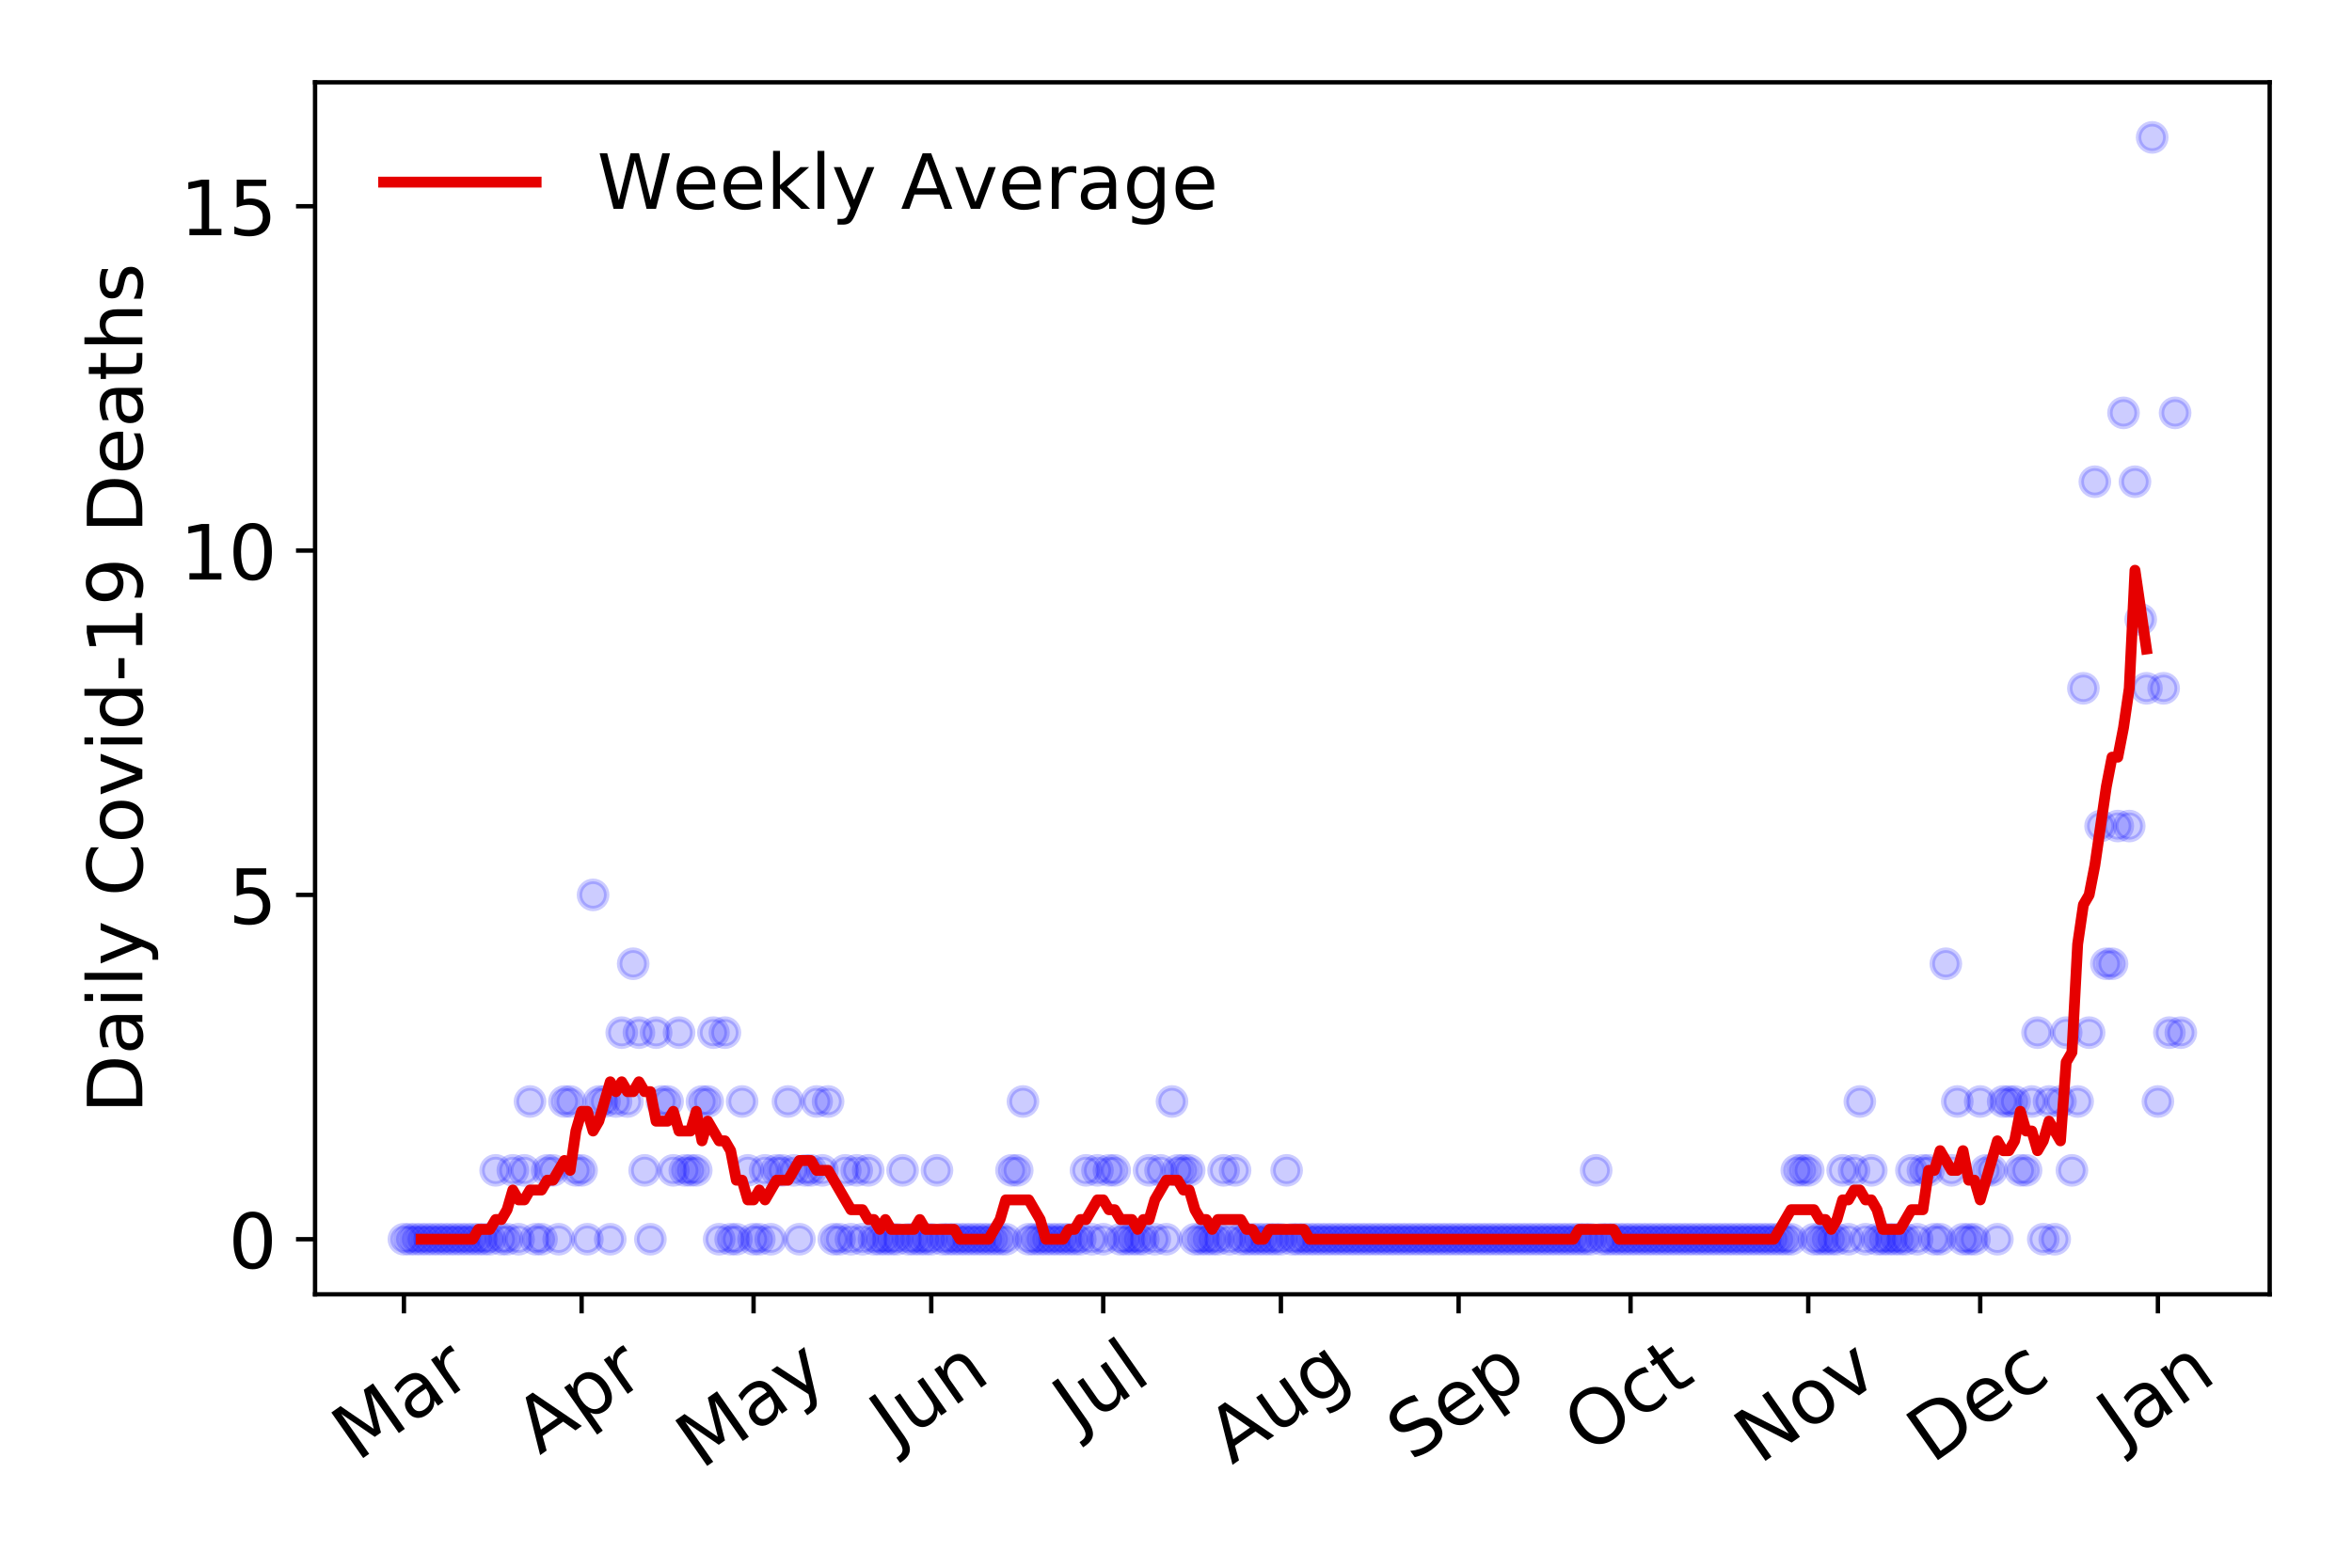 <?xml version="1.0" encoding="utf-8" standalone="no"?>
<!DOCTYPE svg PUBLIC "-//W3C//DTD SVG 1.1//EN"
  "http://www.w3.org/Graphics/SVG/1.1/DTD/svg11.dtd">
<!-- Created with matplotlib (https://matplotlib.org/) -->
<svg height="288pt" version="1.1" viewBox="0 0 432 288" width="432pt" xmlns="http://www.w3.org/2000/svg" xmlns:xlink="http://www.w3.org/1999/xlink">
 <defs>
  <style type="text/css">
*{stroke-linecap:butt;stroke-linejoin:round;}
  </style>
 </defs>
 <g id="figure_1">
  <g id="patch_1">
   <path d="M 0 288 
L 432 288 
L 432 0 
L 0 0 
z
" style="fill:#ffffff;"/>
  </g>
  <g id="axes_1">
   <g id="patch_2">
    <path d="M 57.87 237.778 
L 416.88 237.778 
L 416.88 15.12 
L 57.87 15.12 
z
" style="fill:#ffffff;"/>
   </g>
   <g id="matplotlib.axis_1">
    <g id="xtick_1">
     <g id="line2d_1">
      <defs>
       <path d="M 0 0 
L 0 3.5 
" id="m6338f7983e" style="stroke:#000000;stroke-width:0.8;"/>
      </defs>
      <g>
       <use style="stroke:#000000;stroke-width:0.8;" x="74.189" xlink:href="#m6338f7983e" y="237.778"/>
      </g>
     </g>
     <g id="text_1">
      <!-- Mar -->
      <defs>
       <path d="M 9.812 72.906 
L 24.516 72.906 
L 43.109 23.297 
L 61.812 72.906 
L 76.516 72.906 
L 76.516 0 
L 66.891 0 
L 66.891 64.016 
L 48.094 14.016 
L 38.188 14.016 
L 19.391 64.016 
L 19.391 0 
L 9.812 0 
z
" id="DejaVuSans-77"/>
       <path d="M 34.281 27.484 
Q 23.391 27.484 19.188 25 
Q 14.984 22.516 14.984 16.5 
Q 14.984 11.719 18.141 8.906 
Q 21.297 6.109 26.703 6.109 
Q 34.188 6.109 38.703 11.406 
Q 43.219 16.703 43.219 25.484 
L 43.219 27.484 
z
M 52.203 31.203 
L 52.203 0 
L 43.219 0 
L 43.219 8.297 
Q 40.141 3.328 35.547 0.953 
Q 30.953 -1.422 24.312 -1.422 
Q 15.922 -1.422 10.953 3.297 
Q 6 8.016 6 15.922 
Q 6 25.141 12.172 29.828 
Q 18.359 34.516 30.609 34.516 
L 43.219 34.516 
L 43.219 35.406 
Q 43.219 41.609 39.141 45 
Q 35.062 48.391 27.688 48.391 
Q 23 48.391 18.547 47.266 
Q 14.109 46.141 10.016 43.891 
L 10.016 52.203 
Q 14.938 54.109 19.578 55.047 
Q 24.219 56 28.609 56 
Q 40.484 56 46.344 49.844 
Q 52.203 43.703 52.203 31.203 
z
" id="DejaVuSans-97"/>
       <path d="M 41.109 46.297 
Q 39.594 47.172 37.812 47.578 
Q 36.031 48 33.891 48 
Q 26.266 48 22.188 43.047 
Q 18.109 38.094 18.109 28.812 
L 18.109 0 
L 9.078 0 
L 9.078 54.688 
L 18.109 54.688 
L 18.109 46.188 
Q 20.953 51.172 25.484 53.578 
Q 30.031 56 36.531 56 
Q 37.453 56 38.578 55.875 
Q 39.703 55.766 41.062 55.516 
z
" id="DejaVuSans-114"/>
      </defs>
      <g transform="translate(65.586 268.643)rotate(-35)scale(0.14 -0.14)">
       <use xlink:href="#DejaVuSans-77"/>
       <use x="86.279" xlink:href="#DejaVuSans-97"/>
       <use x="147.559" xlink:href="#DejaVuSans-114"/>
      </g>
     </g>
    </g>
    <g id="xtick_2">
     <g id="line2d_2">
      <g>
       <use style="stroke:#000000;stroke-width:0.8;" x="106.826" xlink:href="#m6338f7983e" y="237.778"/>
      </g>
     </g>
     <g id="text_2">
      <!-- Apr -->
      <defs>
       <path d="M 34.188 63.188 
L 20.797 26.906 
L 47.609 26.906 
z
M 28.609 72.906 
L 39.797 72.906 
L 67.578 0 
L 57.328 0 
L 50.688 18.703 
L 17.828 18.703 
L 11.188 0 
L 0.781 0 
z
" id="DejaVuSans-65"/>
       <path d="M 18.109 8.203 
L 18.109 -20.797 
L 9.078 -20.797 
L 9.078 54.688 
L 18.109 54.688 
L 18.109 46.391 
Q 20.953 51.266 25.266 53.625 
Q 29.594 56 35.594 56 
Q 45.562 56 51.781 48.094 
Q 58.016 40.188 58.016 27.297 
Q 58.016 14.406 51.781 6.484 
Q 45.562 -1.422 35.594 -1.422 
Q 29.594 -1.422 25.266 0.953 
Q 20.953 3.328 18.109 8.203 
z
M 48.688 27.297 
Q 48.688 37.203 44.609 42.844 
Q 40.531 48.484 33.406 48.484 
Q 26.266 48.484 22.188 42.844 
Q 18.109 37.203 18.109 27.297 
Q 18.109 17.391 22.188 11.75 
Q 26.266 6.109 33.406 6.109 
Q 40.531 6.109 44.609 11.75 
Q 48.688 17.391 48.688 27.297 
z
" id="DejaVuSans-112"/>
      </defs>
      <g transform="translate(99.122 267.384)rotate(-35)scale(0.14 -0.14)">
       <use xlink:href="#DejaVuSans-65"/>
       <use x="68.408" xlink:href="#DejaVuSans-112"/>
       <use x="131.885" xlink:href="#DejaVuSans-114"/>
      </g>
     </g>
    </g>
    <g id="xtick_3">
     <g id="line2d_3">
      <g>
       <use style="stroke:#000000;stroke-width:0.8;" x="138.41" xlink:href="#m6338f7983e" y="237.778"/>
      </g>
     </g>
     <g id="text_3">
      <!-- May -->
      <defs>
       <path d="M 32.172 -5.078 
Q 28.375 -14.844 24.75 -17.812 
Q 21.141 -20.797 15.094 -20.797 
L 7.906 -20.797 
L 7.906 -13.281 
L 13.188 -13.281 
Q 16.891 -13.281 18.938 -11.516 
Q 21 -9.766 23.484 -3.219 
L 25.094 0.875 
L 2.984 54.688 
L 12.5 54.688 
L 29.594 11.922 
L 46.688 54.688 
L 56.203 54.688 
z
" id="DejaVuSans-121"/>
      </defs>
      <g transform="translate(128.771 270.094)rotate(-35)scale(0.14 -0.14)">
       <use xlink:href="#DejaVuSans-77"/>
       <use x="86.279" xlink:href="#DejaVuSans-97"/>
       <use x="147.559" xlink:href="#DejaVuSans-121"/>
      </g>
     </g>
    </g>
    <g id="xtick_4">
     <g id="line2d_4">
      <g>
       <use style="stroke:#000000;stroke-width:0.8;" x="171.048" xlink:href="#m6338f7983e" y="237.778"/>
      </g>
     </g>
     <g id="text_4">
      <!-- Jun -->
      <defs>
       <path d="M 9.812 72.906 
L 19.672 72.906 
L 19.672 5.078 
Q 19.672 -8.109 14.672 -14.062 
Q 9.672 -20.016 -1.422 -20.016 
L -5.172 -20.016 
L -5.172 -11.719 
L -2.094 -11.719 
Q 4.438 -11.719 7.125 -8.047 
Q 9.812 -4.391 9.812 5.078 
z
" id="DejaVuSans-74"/>
       <path d="M 8.5 21.578 
L 8.5 54.688 
L 17.484 54.688 
L 17.484 21.922 
Q 17.484 14.156 20.5 10.266 
Q 23.531 6.391 29.594 6.391 
Q 36.859 6.391 41.078 11.031 
Q 45.312 15.672 45.312 23.688 
L 45.312 54.688 
L 54.297 54.688 
L 54.297 0 
L 45.312 0 
L 45.312 8.406 
Q 42.047 3.422 37.719 1 
Q 33.406 -1.422 27.688 -1.422 
Q 18.266 -1.422 13.375 4.438 
Q 8.5 10.297 8.5 21.578 
z
M 31.109 56 
z
" id="DejaVuSans-117"/>
       <path d="M 54.891 33.016 
L 54.891 0 
L 45.906 0 
L 45.906 32.719 
Q 45.906 40.484 42.875 44.328 
Q 39.844 48.188 33.797 48.188 
Q 26.516 48.188 22.312 43.547 
Q 18.109 38.922 18.109 30.906 
L 18.109 0 
L 9.078 0 
L 9.078 54.688 
L 18.109 54.688 
L 18.109 46.188 
Q 21.344 51.125 25.703 53.562 
Q 30.078 56 35.797 56 
Q 45.219 56 50.047 50.172 
Q 54.891 44.344 54.891 33.016 
z
" id="DejaVuSans-110"/>
      </defs>
      <g transform="translate(164.304 266.039)rotate(-35)scale(0.14 -0.14)">
       <use xlink:href="#DejaVuSans-74"/>
       <use x="29.492" xlink:href="#DejaVuSans-117"/>
       <use x="92.871" xlink:href="#DejaVuSans-110"/>
      </g>
     </g>
    </g>
    <g id="xtick_5">
     <g id="line2d_5">
      <g>
       <use style="stroke:#000000;stroke-width:0.8;" x="202.632" xlink:href="#m6338f7983e" y="237.778"/>
      </g>
     </g>
     <g id="text_5">
      <!-- Jul -->
      <defs>
       <path d="M 9.422 75.984 
L 18.406 75.984 
L 18.406 0 
L 9.422 0 
z
" id="DejaVuSans-108"/>
      </defs>
      <g transform="translate(197.929 263.181)rotate(-35)scale(0.14 -0.14)">
       <use xlink:href="#DejaVuSans-74"/>
       <use x="29.492" xlink:href="#DejaVuSans-117"/>
       <use x="92.871" xlink:href="#DejaVuSans-108"/>
      </g>
     </g>
    </g>
    <g id="xtick_6">
     <g id="line2d_6">
      <g>
       <use style="stroke:#000000;stroke-width:0.8;" x="235.269" xlink:href="#m6338f7983e" y="237.778"/>
      </g>
     </g>
     <g id="text_6">
      <!-- Aug -->
      <defs>
       <path d="M 45.406 27.984 
Q 45.406 37.75 41.375 43.109 
Q 37.359 48.484 30.078 48.484 
Q 22.859 48.484 18.828 43.109 
Q 14.797 37.75 14.797 27.984 
Q 14.797 18.266 18.828 12.891 
Q 22.859 7.516 30.078 7.516 
Q 37.359 7.516 41.375 12.891 
Q 45.406 18.266 45.406 27.984 
z
M 54.391 6.781 
Q 54.391 -7.172 48.188 -13.984 
Q 42 -20.797 29.203 -20.797 
Q 24.469 -20.797 20.266 -20.094 
Q 16.062 -19.391 12.109 -17.922 
L 12.109 -9.188 
Q 16.062 -11.328 19.922 -12.344 
Q 23.781 -13.375 27.781 -13.375 
Q 36.625 -13.375 41.016 -8.766 
Q 45.406 -4.156 45.406 5.172 
L 45.406 9.625 
Q 42.625 4.781 38.281 2.391 
Q 33.938 0 27.875 0 
Q 17.828 0 11.672 7.656 
Q 5.516 15.328 5.516 27.984 
Q 5.516 40.672 11.672 48.328 
Q 17.828 56 27.875 56 
Q 33.938 56 38.281 53.609 
Q 42.625 51.219 45.406 46.391 
L 45.406 54.688 
L 54.391 54.688 
z
" id="DejaVuSans-103"/>
      </defs>
      <g transform="translate(226.289 269.172)rotate(-35)scale(0.14 -0.14)">
       <use xlink:href="#DejaVuSans-65"/>
       <use x="68.408" xlink:href="#DejaVuSans-117"/>
       <use x="131.787" xlink:href="#DejaVuSans-103"/>
      </g>
     </g>
    </g>
    <g id="xtick_7">
     <g id="line2d_7">
      <g>
       <use style="stroke:#000000;stroke-width:0.8;" x="267.907" xlink:href="#m6338f7983e" y="237.778"/>
      </g>
     </g>
     <g id="text_7">
      <!-- Sep -->
      <defs>
       <path d="M 53.516 70.516 
L 53.516 60.891 
Q 47.906 63.578 42.922 64.891 
Q 37.938 66.219 33.297 66.219 
Q 25.25 66.219 20.875 63.094 
Q 16.5 59.969 16.5 54.203 
Q 16.5 49.359 19.406 46.891 
Q 22.312 44.438 30.422 42.922 
L 36.375 41.703 
Q 47.406 39.594 52.656 34.297 
Q 57.906 29 57.906 20.125 
Q 57.906 9.516 50.797 4.047 
Q 43.703 -1.422 29.984 -1.422 
Q 24.812 -1.422 18.969 -0.25 
Q 13.141 0.922 6.891 3.219 
L 6.891 13.375 
Q 12.891 10.016 18.656 8.297 
Q 24.422 6.594 29.984 6.594 
Q 38.422 6.594 43.016 9.906 
Q 47.609 13.234 47.609 19.391 
Q 47.609 24.75 44.312 27.781 
Q 41.016 30.812 33.5 32.328 
L 27.484 33.5 
Q 16.453 35.688 11.516 40.375 
Q 6.594 45.062 6.594 53.422 
Q 6.594 63.094 13.406 68.656 
Q 20.219 74.219 32.172 74.219 
Q 37.312 74.219 42.625 73.281 
Q 47.953 72.359 53.516 70.516 
z
" id="DejaVuSans-83"/>
       <path d="M 56.203 29.594 
L 56.203 25.203 
L 14.891 25.203 
Q 15.484 15.922 20.484 11.062 
Q 25.484 6.203 34.422 6.203 
Q 39.594 6.203 44.453 7.469 
Q 49.312 8.734 54.109 11.281 
L 54.109 2.781 
Q 49.266 0.734 44.188 -0.344 
Q 39.109 -1.422 33.891 -1.422 
Q 20.797 -1.422 13.156 6.188 
Q 5.516 13.812 5.516 26.812 
Q 5.516 40.234 12.766 48.109 
Q 20.016 56 32.328 56 
Q 43.359 56 49.781 48.891 
Q 56.203 41.797 56.203 29.594 
z
M 47.219 32.234 
Q 47.125 39.594 43.094 43.984 
Q 39.062 48.391 32.422 48.391 
Q 24.906 48.391 20.391 44.141 
Q 15.875 39.891 15.188 32.172 
z
" id="DejaVuSans-101"/>
      </defs>
      <g transform="translate(259.314 268.629)rotate(-35)scale(0.14 -0.14)">
       <use xlink:href="#DejaVuSans-83"/>
       <use x="63.477" xlink:href="#DejaVuSans-101"/>
       <use x="125" xlink:href="#DejaVuSans-112"/>
      </g>
     </g>
    </g>
    <g id="xtick_8">
     <g id="line2d_8">
      <g>
       <use style="stroke:#000000;stroke-width:0.8;" x="299.491" xlink:href="#m6338f7983e" y="237.778"/>
      </g>
     </g>
     <g id="text_8">
      <!-- Oct -->
      <defs>
       <path d="M 39.406 66.219 
Q 28.656 66.219 22.328 58.203 
Q 16.016 50.203 16.016 36.375 
Q 16.016 22.609 22.328 14.594 
Q 28.656 6.594 39.406 6.594 
Q 50.141 6.594 56.422 14.594 
Q 62.703 22.609 62.703 36.375 
Q 62.703 50.203 56.422 58.203 
Q 50.141 66.219 39.406 66.219 
z
M 39.406 74.219 
Q 54.734 74.219 63.906 63.938 
Q 73.094 53.656 73.094 36.375 
Q 73.094 19.141 63.906 8.859 
Q 54.734 -1.422 39.406 -1.422 
Q 24.031 -1.422 14.812 8.828 
Q 5.609 19.094 5.609 36.375 
Q 5.609 53.656 14.812 63.938 
Q 24.031 74.219 39.406 74.219 
z
" id="DejaVuSans-79"/>
       <path d="M 48.781 52.594 
L 48.781 44.188 
Q 44.969 46.297 41.141 47.344 
Q 37.312 48.391 33.406 48.391 
Q 24.656 48.391 19.812 42.844 
Q 14.984 37.312 14.984 27.297 
Q 14.984 17.281 19.812 11.734 
Q 24.656 6.203 33.406 6.203 
Q 37.312 6.203 41.141 7.25 
Q 44.969 8.297 48.781 10.406 
L 48.781 2.094 
Q 45.016 0.344 40.984 -0.531 
Q 36.969 -1.422 32.422 -1.422 
Q 20.062 -1.422 12.781 6.344 
Q 5.516 14.109 5.516 27.297 
Q 5.516 40.672 12.859 48.328 
Q 20.219 56 33.016 56 
Q 37.156 56 41.109 55.141 
Q 45.062 54.297 48.781 52.594 
z
" id="DejaVuSans-99"/>
       <path d="M 18.312 70.219 
L 18.312 54.688 
L 36.812 54.688 
L 36.812 47.703 
L 18.312 47.703 
L 18.312 18.016 
Q 18.312 11.328 20.141 9.422 
Q 21.969 7.516 27.594 7.516 
L 36.812 7.516 
L 36.812 0 
L 27.594 0 
Q 17.188 0 13.234 3.875 
Q 9.281 7.766 9.281 18.016 
L 9.281 47.703 
L 2.688 47.703 
L 2.688 54.688 
L 9.281 54.688 
L 9.281 70.219 
z
" id="DejaVuSans-116"/>
      </defs>
      <g transform="translate(291.792 267.377)rotate(-35)scale(0.14 -0.14)">
       <use xlink:href="#DejaVuSans-79"/>
       <use x="78.711" xlink:href="#DejaVuSans-99"/>
       <use x="133.691" xlink:href="#DejaVuSans-116"/>
      </g>
     </g>
    </g>
    <g id="xtick_9">
     <g id="line2d_9">
      <g>
       <use style="stroke:#000000;stroke-width:0.8;" x="332.128" xlink:href="#m6338f7983e" y="237.778"/>
      </g>
     </g>
     <g id="text_9">
      <!-- Nov -->
      <defs>
       <path d="M 9.812 72.906 
L 23.094 72.906 
L 55.422 11.922 
L 55.422 72.906 
L 64.984 72.906 
L 64.984 0 
L 51.703 0 
L 19.391 60.984 
L 19.391 0 
L 9.812 0 
z
" id="DejaVuSans-78"/>
       <path d="M 30.609 48.391 
Q 23.391 48.391 19.188 42.75 
Q 14.984 37.109 14.984 27.297 
Q 14.984 17.484 19.156 11.844 
Q 23.344 6.203 30.609 6.203 
Q 37.797 6.203 41.984 11.859 
Q 46.188 17.531 46.188 27.297 
Q 46.188 37.016 41.984 42.703 
Q 37.797 48.391 30.609 48.391 
z
M 30.609 56 
Q 42.328 56 49.016 48.375 
Q 55.719 40.766 55.719 27.297 
Q 55.719 13.875 49.016 6.219 
Q 42.328 -1.422 30.609 -1.422 
Q 18.844 -1.422 12.172 6.219 
Q 5.516 13.875 5.516 27.297 
Q 5.516 40.766 12.172 48.375 
Q 18.844 56 30.609 56 
z
" id="DejaVuSans-111"/>
       <path d="M 2.984 54.688 
L 12.5 54.688 
L 29.594 8.797 
L 46.688 54.688 
L 56.203 54.688 
L 35.688 0 
L 23.484 0 
z
" id="DejaVuSans-118"/>
      </defs>
      <g transform="translate(323.152 269.166)rotate(-35)scale(0.14 -0.14)">
       <use xlink:href="#DejaVuSans-78"/>
       <use x="74.805" xlink:href="#DejaVuSans-111"/>
       <use x="135.986" xlink:href="#DejaVuSans-118"/>
      </g>
     </g>
    </g>
    <g id="xtick_10">
     <g id="line2d_10">
      <g>
       <use style="stroke:#000000;stroke-width:0.8;" x="363.713" xlink:href="#m6338f7983e" y="237.778"/>
      </g>
     </g>
     <g id="text_10">
      <!-- Dec -->
      <defs>
       <path d="M 19.672 64.797 
L 19.672 8.109 
L 31.594 8.109 
Q 46.688 8.109 53.688 14.938 
Q 60.688 21.781 60.688 36.531 
Q 60.688 51.172 53.688 57.984 
Q 46.688 64.797 31.594 64.797 
z
M 9.812 72.906 
L 30.078 72.906 
Q 51.266 72.906 61.172 64.094 
Q 71.094 55.281 71.094 36.531 
Q 71.094 17.672 61.125 8.828 
Q 51.172 0 30.078 0 
L 9.812 0 
z
" id="DejaVuSans-68"/>
      </defs>
      <g transform="translate(354.832 269.032)rotate(-35)scale(0.14 -0.14)">
       <use xlink:href="#DejaVuSans-68"/>
       <use x="77.002" xlink:href="#DejaVuSans-101"/>
       <use x="138.525" xlink:href="#DejaVuSans-99"/>
      </g>
     </g>
    </g>
    <g id="xtick_11">
     <g id="line2d_11">
      <g>
       <use style="stroke:#000000;stroke-width:0.8;" x="396.35" xlink:href="#m6338f7983e" y="237.778"/>
      </g>
     </g>
     <g id="text_11">
      <!-- Jan -->
      <g transform="translate(389.726 265.871)rotate(-35)scale(0.14 -0.14)">
       <use xlink:href="#DejaVuSans-74"/>
       <use x="29.492" xlink:href="#DejaVuSans-97"/>
       <use x="90.771" xlink:href="#DejaVuSans-110"/>
      </g>
     </g>
    </g>
   </g>
   <g id="matplotlib.axis_2">
    <g id="ytick_1">
     <g id="line2d_12">
      <defs>
       <path d="M 0 0 
L -3.5 0 
" id="mb440a778d9" style="stroke:#000000;stroke-width:0.8;"/>
      </defs>
      <g>
       <use style="stroke:#000000;stroke-width:0.8;" x="57.87" xlink:href="#mb440a778d9" y="227.657"/>
      </g>
     </g>
     <g id="text_12">
      <!-- 0 -->
      <defs>
       <path d="M 31.781 66.406 
Q 24.172 66.406 20.328 58.906 
Q 16.5 51.422 16.5 36.375 
Q 16.5 21.391 20.328 13.891 
Q 24.172 6.391 31.781 6.391 
Q 39.453 6.391 43.281 13.891 
Q 47.125 21.391 47.125 36.375 
Q 47.125 51.422 43.281 58.906 
Q 39.453 66.406 31.781 66.406 
z
M 31.781 74.219 
Q 44.047 74.219 50.516 64.516 
Q 56.984 54.828 56.984 36.375 
Q 56.984 17.969 50.516 8.266 
Q 44.047 -1.422 31.781 -1.422 
Q 19.531 -1.422 13.062 8.266 
Q 6.594 17.969 6.594 36.375 
Q 6.594 54.828 13.062 64.516 
Q 19.531 74.219 31.781 74.219 
z
" id="DejaVuSans-48"/>
      </defs>
      <g transform="translate(41.962 232.976)scale(0.14 -0.14)">
       <use xlink:href="#DejaVuSans-48"/>
      </g>
     </g>
    </g>
    <g id="ytick_2">
     <g id="line2d_13">
      <g>
       <use style="stroke:#000000;stroke-width:0.8;" x="57.87" xlink:href="#mb440a778d9" y="164.402"/>
      </g>
     </g>
     <g id="text_13">
      <!-- 5 -->
      <defs>
       <path d="M 10.797 72.906 
L 49.516 72.906 
L 49.516 64.594 
L 19.828 64.594 
L 19.828 46.734 
Q 21.969 47.469 24.109 47.828 
Q 26.266 48.188 28.422 48.188 
Q 40.625 48.188 47.75 41.5 
Q 54.891 34.812 54.891 23.391 
Q 54.891 11.625 47.562 5.094 
Q 40.234 -1.422 26.906 -1.422 
Q 22.312 -1.422 17.547 -0.641 
Q 12.797 0.141 7.719 1.703 
L 7.719 11.625 
Q 12.109 9.234 16.797 8.062 
Q 21.484 6.891 26.703 6.891 
Q 35.156 6.891 40.078 11.328 
Q 45.016 15.766 45.016 23.391 
Q 45.016 31 40.078 35.438 
Q 35.156 39.891 26.703 39.891 
Q 22.75 39.891 18.812 39.016 
Q 14.891 38.141 10.797 36.281 
z
" id="DejaVuSans-53"/>
      </defs>
      <g transform="translate(41.962 169.721)scale(0.14 -0.14)">
       <use xlink:href="#DejaVuSans-53"/>
      </g>
     </g>
    </g>
    <g id="ytick_3">
     <g id="line2d_14">
      <g>
       <use style="stroke:#000000;stroke-width:0.8;" x="57.87" xlink:href="#mb440a778d9" y="101.147"/>
      </g>
     </g>
     <g id="text_14">
      <!-- 10 -->
      <defs>
       <path d="M 12.406 8.297 
L 28.516 8.297 
L 28.516 63.922 
L 10.984 60.406 
L 10.984 69.391 
L 28.422 72.906 
L 38.281 72.906 
L 38.281 8.297 
L 54.391 8.297 
L 54.391 0 
L 12.406 0 
z
" id="DejaVuSans-49"/>
      </defs>
      <g transform="translate(33.055 106.466)scale(0.14 -0.14)">
       <use xlink:href="#DejaVuSans-49"/>
       <use x="63.623" xlink:href="#DejaVuSans-48"/>
      </g>
     </g>
    </g>
    <g id="ytick_4">
     <g id="line2d_15">
      <g>
       <use style="stroke:#000000;stroke-width:0.8;" x="57.87" xlink:href="#mb440a778d9" y="37.892"/>
      </g>
     </g>
     <g id="text_15">
      <!-- 15 -->
      <g transform="translate(33.055 43.211)scale(0.14 -0.14)">
       <use xlink:href="#DejaVuSans-49"/>
       <use x="63.623" xlink:href="#DejaVuSans-53"/>
      </g>
     </g>
    </g>
    <g id="text_16">
     <!-- Daily Covid-19 Deaths -->
     <defs>
      <path d="M 9.422 54.688 
L 18.406 54.688 
L 18.406 0 
L 9.422 0 
z
M 9.422 75.984 
L 18.406 75.984 
L 18.406 64.594 
L 9.422 64.594 
z
" id="DejaVuSans-105"/>
      <path id="DejaVuSans-32"/>
      <path d="M 64.406 67.281 
L 64.406 56.891 
Q 59.422 61.531 53.781 63.812 
Q 48.141 66.109 41.797 66.109 
Q 29.297 66.109 22.656 58.469 
Q 16.016 50.828 16.016 36.375 
Q 16.016 21.969 22.656 14.328 
Q 29.297 6.688 41.797 6.688 
Q 48.141 6.688 53.781 8.984 
Q 59.422 11.281 64.406 15.922 
L 64.406 5.609 
Q 59.234 2.094 53.438 0.328 
Q 47.656 -1.422 41.219 -1.422 
Q 24.656 -1.422 15.125 8.703 
Q 5.609 18.844 5.609 36.375 
Q 5.609 53.953 15.125 64.078 
Q 24.656 74.219 41.219 74.219 
Q 47.75 74.219 53.531 72.484 
Q 59.328 70.75 64.406 67.281 
z
" id="DejaVuSans-67"/>
      <path d="M 45.406 46.391 
L 45.406 75.984 
L 54.391 75.984 
L 54.391 0 
L 45.406 0 
L 45.406 8.203 
Q 42.578 3.328 38.25 0.953 
Q 33.938 -1.422 27.875 -1.422 
Q 17.969 -1.422 11.734 6.484 
Q 5.516 14.406 5.516 27.297 
Q 5.516 40.188 11.734 48.094 
Q 17.969 56 27.875 56 
Q 33.938 56 38.25 53.625 
Q 42.578 51.266 45.406 46.391 
z
M 14.797 27.297 
Q 14.797 17.391 18.875 11.75 
Q 22.953 6.109 30.078 6.109 
Q 37.203 6.109 41.297 11.75 
Q 45.406 17.391 45.406 27.297 
Q 45.406 37.203 41.297 42.844 
Q 37.203 48.484 30.078 48.484 
Q 22.953 48.484 18.875 42.844 
Q 14.797 37.203 14.797 27.297 
z
" id="DejaVuSans-100"/>
      <path d="M 4.891 31.391 
L 31.203 31.391 
L 31.203 23.391 
L 4.891 23.391 
z
" id="DejaVuSans-45"/>
      <path d="M 10.984 1.516 
L 10.984 10.5 
Q 14.703 8.734 18.5 7.812 
Q 22.312 6.891 25.984 6.891 
Q 35.75 6.891 40.891 13.453 
Q 46.047 20.016 46.781 33.406 
Q 43.953 29.203 39.594 26.953 
Q 35.25 24.703 29.984 24.703 
Q 19.047 24.703 12.672 31.312 
Q 6.297 37.938 6.297 49.422 
Q 6.297 60.641 12.938 67.422 
Q 19.578 74.219 30.609 74.219 
Q 43.266 74.219 49.922 64.516 
Q 56.594 54.828 56.594 36.375 
Q 56.594 19.141 48.406 8.859 
Q 40.234 -1.422 26.422 -1.422 
Q 22.703 -1.422 18.891 -0.688 
Q 15.094 0.047 10.984 1.516 
z
M 30.609 32.422 
Q 37.25 32.422 41.125 36.953 
Q 45.016 41.5 45.016 49.422 
Q 45.016 57.281 41.125 61.844 
Q 37.25 66.406 30.609 66.406 
Q 23.969 66.406 20.094 61.844 
Q 16.219 57.281 16.219 49.422 
Q 16.219 41.5 20.094 36.953 
Q 23.969 32.422 30.609 32.422 
z
" id="DejaVuSans-57"/>
      <path d="M 54.891 33.016 
L 54.891 0 
L 45.906 0 
L 45.906 32.719 
Q 45.906 40.484 42.875 44.328 
Q 39.844 48.188 33.797 48.188 
Q 26.516 48.188 22.312 43.547 
Q 18.109 38.922 18.109 30.906 
L 18.109 0 
L 9.078 0 
L 9.078 75.984 
L 18.109 75.984 
L 18.109 46.188 
Q 21.344 51.125 25.703 53.562 
Q 30.078 56 35.797 56 
Q 45.219 56 50.047 50.172 
Q 54.891 44.344 54.891 33.016 
z
" id="DejaVuSans-104"/>
      <path d="M 44.281 53.078 
L 44.281 44.578 
Q 40.484 46.531 36.375 47.5 
Q 32.281 48.484 27.875 48.484 
Q 21.188 48.484 17.844 46.438 
Q 14.5 44.391 14.5 40.281 
Q 14.5 37.156 16.891 35.375 
Q 19.281 33.594 26.516 31.984 
L 29.594 31.297 
Q 39.156 29.25 43.188 25.516 
Q 47.219 21.781 47.219 15.094 
Q 47.219 7.469 41.188 3.016 
Q 35.156 -1.422 24.609 -1.422 
Q 20.219 -1.422 15.453 -0.562 
Q 10.688 0.297 5.422 2 
L 5.422 11.281 
Q 10.406 8.688 15.234 7.391 
Q 20.062 6.109 24.812 6.109 
Q 31.156 6.109 34.562 8.281 
Q 37.984 10.453 37.984 14.406 
Q 37.984 18.062 35.516 20.016 
Q 33.062 21.969 24.703 23.781 
L 21.578 24.516 
Q 13.234 26.266 9.516 29.906 
Q 5.812 33.547 5.812 39.891 
Q 5.812 47.609 11.281 51.797 
Q 16.75 56 26.812 56 
Q 31.781 56 36.172 55.266 
Q 40.578 54.547 44.281 53.078 
z
" id="DejaVuSans-115"/>
     </defs>
     <g transform="translate(26.143 204.56)rotate(-90)scale(0.14 -0.14)">
      <use xlink:href="#DejaVuSans-68"/>
      <use x="77.002" xlink:href="#DejaVuSans-97"/>
      <use x="138.281" xlink:href="#DejaVuSans-105"/>
      <use x="166.064" xlink:href="#DejaVuSans-108"/>
      <use x="193.848" xlink:href="#DejaVuSans-121"/>
      <use x="253.027" xlink:href="#DejaVuSans-32"/>
      <use x="284.814" xlink:href="#DejaVuSans-67"/>
      <use x="354.639" xlink:href="#DejaVuSans-111"/>
      <use x="415.82" xlink:href="#DejaVuSans-118"/>
      <use x="475" xlink:href="#DejaVuSans-105"/>
      <use x="502.783" xlink:href="#DejaVuSans-100"/>
      <use x="566.26" xlink:href="#DejaVuSans-45"/>
      <use x="602.344" xlink:href="#DejaVuSans-49"/>
      <use x="665.967" xlink:href="#DejaVuSans-57"/>
      <use x="729.59" xlink:href="#DejaVuSans-32"/>
      <use x="761.377" xlink:href="#DejaVuSans-68"/>
      <use x="838.379" xlink:href="#DejaVuSans-101"/>
      <use x="899.902" xlink:href="#DejaVuSans-97"/>
      <use x="961.182" xlink:href="#DejaVuSans-116"/>
      <use x="1000.391" xlink:href="#DejaVuSans-104"/>
      <use x="1063.77" xlink:href="#DejaVuSans-115"/>
     </g>
    </g>
   </g>
   <g id="line2d_16">
    <defs>
     <path d="M 0 2.5 
C 0.663 2.5 1.299 2.237 1.768 1.768 
C 2.237 1.299 2.5 0.663 2.5 0 
C 2.5 -0.663 2.237 -1.299 1.768 -1.768 
C 1.299 -2.237 0.663 -2.5 0 -2.5 
C -0.663 -2.5 -1.299 -2.237 -1.768 -1.768 
C -2.237 -1.299 -2.5 -0.663 -2.5 0 
C -2.5 0.663 -2.237 1.299 -1.768 1.768 
C -1.299 2.237 -0.663 2.5 0 2.5 
z
" id="m84885c7991" style="stroke:#0000ff;stroke-opacity:0.2;"/>
    </defs>
    <g clip-path="url(#p7d5a71d621)">
     <use style="fill:#0000ff;fill-opacity:0.2;stroke:#0000ff;stroke-opacity:0.2;" x="74.189" xlink:href="#m84885c7991" y="227.657"/>
     <use style="fill:#0000ff;fill-opacity:0.2;stroke:#0000ff;stroke-opacity:0.2;" x="75.241" xlink:href="#m84885c7991" y="227.657"/>
     <use style="fill:#0000ff;fill-opacity:0.2;stroke:#0000ff;stroke-opacity:0.2;" x="76.294" xlink:href="#m84885c7991" y="227.657"/>
     <use style="fill:#0000ff;fill-opacity:0.2;stroke:#0000ff;stroke-opacity:0.2;" x="77.347" xlink:href="#m84885c7991" y="227.657"/>
     <use style="fill:#0000ff;fill-opacity:0.2;stroke:#0000ff;stroke-opacity:0.2;" x="78.4" xlink:href="#m84885c7991" y="227.657"/>
     <use style="fill:#0000ff;fill-opacity:0.2;stroke:#0000ff;stroke-opacity:0.2;" x="79.453" xlink:href="#m84885c7991" y="227.657"/>
     <use style="fill:#0000ff;fill-opacity:0.2;stroke:#0000ff;stroke-opacity:0.2;" x="80.506" xlink:href="#m84885c7991" y="227.657"/>
     <use style="fill:#0000ff;fill-opacity:0.2;stroke:#0000ff;stroke-opacity:0.2;" x="81.558" xlink:href="#m84885c7991" y="227.657"/>
     <use style="fill:#0000ff;fill-opacity:0.2;stroke:#0000ff;stroke-opacity:0.2;" x="82.611" xlink:href="#m84885c7991" y="227.657"/>
     <use style="fill:#0000ff;fill-opacity:0.2;stroke:#0000ff;stroke-opacity:0.2;" x="83.664" xlink:href="#m84885c7991" y="227.657"/>
     <use style="fill:#0000ff;fill-opacity:0.2;stroke:#0000ff;stroke-opacity:0.2;" x="84.717" xlink:href="#m84885c7991" y="227.657"/>
     <use style="fill:#0000ff;fill-opacity:0.2;stroke:#0000ff;stroke-opacity:0.2;" x="85.77" xlink:href="#m84885c7991" y="227.657"/>
     <use style="fill:#0000ff;fill-opacity:0.2;stroke:#0000ff;stroke-opacity:0.2;" x="86.822" xlink:href="#m84885c7991" y="227.657"/>
     <use style="fill:#0000ff;fill-opacity:0.2;stroke:#0000ff;stroke-opacity:0.2;" x="87.875" xlink:href="#m84885c7991" y="227.657"/>
     <use style="fill:#0000ff;fill-opacity:0.2;stroke:#0000ff;stroke-opacity:0.2;" x="88.928" xlink:href="#m84885c7991" y="227.657"/>
     <use style="fill:#0000ff;fill-opacity:0.2;stroke:#0000ff;stroke-opacity:0.2;" x="89.981" xlink:href="#m84885c7991" y="227.657"/>
     <use style="fill:#0000ff;fill-opacity:0.2;stroke:#0000ff;stroke-opacity:0.2;" x="91.034" xlink:href="#m84885c7991" y="215.006"/>
     <use style="fill:#0000ff;fill-opacity:0.2;stroke:#0000ff;stroke-opacity:0.2;" x="92.086" xlink:href="#m84885c7991" y="227.657"/>
     <use style="fill:#0000ff;fill-opacity:0.2;stroke:#0000ff;stroke-opacity:0.2;" x="93.139" xlink:href="#m84885c7991" y="227.657"/>
     <use style="fill:#0000ff;fill-opacity:0.2;stroke:#0000ff;stroke-opacity:0.2;" x="94.192" xlink:href="#m84885c7991" y="215.006"/>
     <use style="fill:#0000ff;fill-opacity:0.2;stroke:#0000ff;stroke-opacity:0.2;" x="95.245" xlink:href="#m84885c7991" y="227.657"/>
     <use style="fill:#0000ff;fill-opacity:0.2;stroke:#0000ff;stroke-opacity:0.2;" x="96.298" xlink:href="#m84885c7991" y="215.006"/>
     <use style="fill:#0000ff;fill-opacity:0.2;stroke:#0000ff;stroke-opacity:0.2;" x="97.351" xlink:href="#m84885c7991" y="202.355"/>
     <use style="fill:#0000ff;fill-opacity:0.2;stroke:#0000ff;stroke-opacity:0.2;" x="98.403" xlink:href="#m84885c7991" y="227.657"/>
     <use style="fill:#0000ff;fill-opacity:0.2;stroke:#0000ff;stroke-opacity:0.2;" x="99.456" xlink:href="#m84885c7991" y="227.657"/>
     <use style="fill:#0000ff;fill-opacity:0.2;stroke:#0000ff;stroke-opacity:0.2;" x="100.509" xlink:href="#m84885c7991" y="215.006"/>
     <use style="fill:#0000ff;fill-opacity:0.2;stroke:#0000ff;stroke-opacity:0.2;" x="101.562" xlink:href="#m84885c7991" y="215.006"/>
     <use style="fill:#0000ff;fill-opacity:0.2;stroke:#0000ff;stroke-opacity:0.2;" x="102.615" xlink:href="#m84885c7991" y="227.657"/>
     <use style="fill:#0000ff;fill-opacity:0.2;stroke:#0000ff;stroke-opacity:0.2;" x="103.667" xlink:href="#m84885c7991" y="202.355"/>
     <use style="fill:#0000ff;fill-opacity:0.2;stroke:#0000ff;stroke-opacity:0.2;" x="104.72" xlink:href="#m84885c7991" y="202.355"/>
     <use style="fill:#0000ff;fill-opacity:0.2;stroke:#0000ff;stroke-opacity:0.2;" x="105.773" xlink:href="#m84885c7991" y="215.006"/>
     <use style="fill:#0000ff;fill-opacity:0.2;stroke:#0000ff;stroke-opacity:0.2;" x="106.826" xlink:href="#m84885c7991" y="215.006"/>
     <use style="fill:#0000ff;fill-opacity:0.2;stroke:#0000ff;stroke-opacity:0.2;" x="107.879" xlink:href="#m84885c7991" y="227.657"/>
     <use style="fill:#0000ff;fill-opacity:0.2;stroke:#0000ff;stroke-opacity:0.2;" x="108.932" xlink:href="#m84885c7991" y="164.402"/>
     <use style="fill:#0000ff;fill-opacity:0.2;stroke:#0000ff;stroke-opacity:0.2;" x="109.984" xlink:href="#m84885c7991" y="202.355"/>
     <use style="fill:#0000ff;fill-opacity:0.2;stroke:#0000ff;stroke-opacity:0.2;" x="111.037" xlink:href="#m84885c7991" y="202.355"/>
     <use style="fill:#0000ff;fill-opacity:0.2;stroke:#0000ff;stroke-opacity:0.2;" x="112.09" xlink:href="#m84885c7991" y="227.657"/>
     <use style="fill:#0000ff;fill-opacity:0.2;stroke:#0000ff;stroke-opacity:0.2;" x="113.143" xlink:href="#m84885c7991" y="202.355"/>
     <use style="fill:#0000ff;fill-opacity:0.2;stroke:#0000ff;stroke-opacity:0.2;" x="114.196" xlink:href="#m84885c7991" y="189.704"/>
     <use style="fill:#0000ff;fill-opacity:0.2;stroke:#0000ff;stroke-opacity:0.2;" x="115.248" xlink:href="#m84885c7991" y="202.355"/>
     <use style="fill:#0000ff;fill-opacity:0.2;stroke:#0000ff;stroke-opacity:0.2;" x="116.301" xlink:href="#m84885c7991" y="177.053"/>
     <use style="fill:#0000ff;fill-opacity:0.2;stroke:#0000ff;stroke-opacity:0.2;" x="117.354" xlink:href="#m84885c7991" y="189.704"/>
     <use style="fill:#0000ff;fill-opacity:0.2;stroke:#0000ff;stroke-opacity:0.2;" x="118.407" xlink:href="#m84885c7991" y="215.006"/>
     <use style="fill:#0000ff;fill-opacity:0.2;stroke:#0000ff;stroke-opacity:0.2;" x="119.46" xlink:href="#m84885c7991" y="227.657"/>
     <use style="fill:#0000ff;fill-opacity:0.2;stroke:#0000ff;stroke-opacity:0.2;" x="120.513" xlink:href="#m84885c7991" y="189.704"/>
     <use style="fill:#0000ff;fill-opacity:0.2;stroke:#0000ff;stroke-opacity:0.2;" x="121.565" xlink:href="#m84885c7991" y="202.355"/>
     <use style="fill:#0000ff;fill-opacity:0.2;stroke:#0000ff;stroke-opacity:0.2;" x="122.618" xlink:href="#m84885c7991" y="202.355"/>
     <use style="fill:#0000ff;fill-opacity:0.2;stroke:#0000ff;stroke-opacity:0.2;" x="123.671" xlink:href="#m84885c7991" y="215.006"/>
     <use style="fill:#0000ff;fill-opacity:0.2;stroke:#0000ff;stroke-opacity:0.2;" x="124.724" xlink:href="#m84885c7991" y="189.704"/>
     <use style="fill:#0000ff;fill-opacity:0.2;stroke:#0000ff;stroke-opacity:0.2;" x="125.777" xlink:href="#m84885c7991" y="215.006"/>
     <use style="fill:#0000ff;fill-opacity:0.2;stroke:#0000ff;stroke-opacity:0.2;" x="126.829" xlink:href="#m84885c7991" y="215.006"/>
     <use style="fill:#0000ff;fill-opacity:0.2;stroke:#0000ff;stroke-opacity:0.2;" x="127.882" xlink:href="#m84885c7991" y="215.006"/>
     <use style="fill:#0000ff;fill-opacity:0.2;stroke:#0000ff;stroke-opacity:0.2;" x="128.935" xlink:href="#m84885c7991" y="202.355"/>
     <use style="fill:#0000ff;fill-opacity:0.2;stroke:#0000ff;stroke-opacity:0.2;" x="129.988" xlink:href="#m84885c7991" y="202.355"/>
     <use style="fill:#0000ff;fill-opacity:0.2;stroke:#0000ff;stroke-opacity:0.2;" x="131.041" xlink:href="#m84885c7991" y="189.704"/>
     <use style="fill:#0000ff;fill-opacity:0.2;stroke:#0000ff;stroke-opacity:0.2;" x="132.093" xlink:href="#m84885c7991" y="227.657"/>
     <use style="fill:#0000ff;fill-opacity:0.2;stroke:#0000ff;stroke-opacity:0.2;" x="133.146" xlink:href="#m84885c7991" y="189.704"/>
     <use style="fill:#0000ff;fill-opacity:0.2;stroke:#0000ff;stroke-opacity:0.2;" x="134.199" xlink:href="#m84885c7991" y="227.657"/>
     <use style="fill:#0000ff;fill-opacity:0.2;stroke:#0000ff;stroke-opacity:0.2;" x="135.252" xlink:href="#m84885c7991" y="227.657"/>
     <use style="fill:#0000ff;fill-opacity:0.2;stroke:#0000ff;stroke-opacity:0.2;" x="136.305" xlink:href="#m84885c7991" y="202.355"/>
     <use style="fill:#0000ff;fill-opacity:0.2;stroke:#0000ff;stroke-opacity:0.2;" x="137.358" xlink:href="#m84885c7991" y="215.006"/>
     <use style="fill:#0000ff;fill-opacity:0.2;stroke:#0000ff;stroke-opacity:0.2;" x="138.41" xlink:href="#m84885c7991" y="227.657"/>
     <use style="fill:#0000ff;fill-opacity:0.2;stroke:#0000ff;stroke-opacity:0.2;" x="139.463" xlink:href="#m84885c7991" y="227.657"/>
     <use style="fill:#0000ff;fill-opacity:0.2;stroke:#0000ff;stroke-opacity:0.2;" x="140.516" xlink:href="#m84885c7991" y="215.006"/>
     <use style="fill:#0000ff;fill-opacity:0.2;stroke:#0000ff;stroke-opacity:0.2;" x="141.569" xlink:href="#m84885c7991" y="227.657"/>
     <use style="fill:#0000ff;fill-opacity:0.2;stroke:#0000ff;stroke-opacity:0.2;" x="142.622" xlink:href="#m84885c7991" y="215.006"/>
     <use style="fill:#0000ff;fill-opacity:0.2;stroke:#0000ff;stroke-opacity:0.2;" x="143.674" xlink:href="#m84885c7991" y="215.006"/>
     <use style="fill:#0000ff;fill-opacity:0.2;stroke:#0000ff;stroke-opacity:0.2;" x="144.727" xlink:href="#m84885c7991" y="202.355"/>
     <use style="fill:#0000ff;fill-opacity:0.2;stroke:#0000ff;stroke-opacity:0.2;" x="145.78" xlink:href="#m84885c7991" y="215.006"/>
     <use style="fill:#0000ff;fill-opacity:0.2;stroke:#0000ff;stroke-opacity:0.2;" x="146.833" xlink:href="#m84885c7991" y="227.657"/>
     <use style="fill:#0000ff;fill-opacity:0.2;stroke:#0000ff;stroke-opacity:0.2;" x="147.886" xlink:href="#m84885c7991" y="215.006"/>
     <use style="fill:#0000ff;fill-opacity:0.2;stroke:#0000ff;stroke-opacity:0.2;" x="148.939" xlink:href="#m84885c7991" y="215.006"/>
     <use style="fill:#0000ff;fill-opacity:0.2;stroke:#0000ff;stroke-opacity:0.2;" x="149.991" xlink:href="#m84885c7991" y="202.355"/>
     <use style="fill:#0000ff;fill-opacity:0.2;stroke:#0000ff;stroke-opacity:0.2;" x="151.044" xlink:href="#m84885c7991" y="215.006"/>
     <use style="fill:#0000ff;fill-opacity:0.2;stroke:#0000ff;stroke-opacity:0.2;" x="152.097" xlink:href="#m84885c7991" y="202.355"/>
     <use style="fill:#0000ff;fill-opacity:0.2;stroke:#0000ff;stroke-opacity:0.2;" x="153.15" xlink:href="#m84885c7991" y="227.657"/>
     <use style="fill:#0000ff;fill-opacity:0.2;stroke:#0000ff;stroke-opacity:0.2;" x="154.203" xlink:href="#m84885c7991" y="227.657"/>
     <use style="fill:#0000ff;fill-opacity:0.2;stroke:#0000ff;stroke-opacity:0.2;" x="155.255" xlink:href="#m84885c7991" y="215.006"/>
     <use style="fill:#0000ff;fill-opacity:0.2;stroke:#0000ff;stroke-opacity:0.2;" x="156.308" xlink:href="#m84885c7991" y="227.657"/>
     <use style="fill:#0000ff;fill-opacity:0.2;stroke:#0000ff;stroke-opacity:0.2;" x="157.361" xlink:href="#m84885c7991" y="215.006"/>
     <use style="fill:#0000ff;fill-opacity:0.2;stroke:#0000ff;stroke-opacity:0.2;" x="158.414" xlink:href="#m84885c7991" y="227.657"/>
     <use style="fill:#0000ff;fill-opacity:0.2;stroke:#0000ff;stroke-opacity:0.2;" x="159.467" xlink:href="#m84885c7991" y="215.006"/>
     <use style="fill:#0000ff;fill-opacity:0.2;stroke:#0000ff;stroke-opacity:0.2;" x="160.519" xlink:href="#m84885c7991" y="227.657"/>
     <use style="fill:#0000ff;fill-opacity:0.2;stroke:#0000ff;stroke-opacity:0.2;" x="161.572" xlink:href="#m84885c7991" y="227.657"/>
     <use style="fill:#0000ff;fill-opacity:0.2;stroke:#0000ff;stroke-opacity:0.2;" x="162.625" xlink:href="#m84885c7991" y="227.657"/>
     <use style="fill:#0000ff;fill-opacity:0.2;stroke:#0000ff;stroke-opacity:0.2;" x="163.678" xlink:href="#m84885c7991" y="227.657"/>
     <use style="fill:#0000ff;fill-opacity:0.2;stroke:#0000ff;stroke-opacity:0.2;" x="164.731" xlink:href="#m84885c7991" y="227.657"/>
     <use style="fill:#0000ff;fill-opacity:0.2;stroke:#0000ff;stroke-opacity:0.2;" x="165.784" xlink:href="#m84885c7991" y="215.006"/>
     <use style="fill:#0000ff;fill-opacity:0.2;stroke:#0000ff;stroke-opacity:0.2;" x="166.836" xlink:href="#m84885c7991" y="227.657"/>
     <use style="fill:#0000ff;fill-opacity:0.2;stroke:#0000ff;stroke-opacity:0.2;" x="167.889" xlink:href="#m84885c7991" y="227.657"/>
     <use style="fill:#0000ff;fill-opacity:0.2;stroke:#0000ff;stroke-opacity:0.2;" x="168.942" xlink:href="#m84885c7991" y="227.657"/>
     <use style="fill:#0000ff;fill-opacity:0.2;stroke:#0000ff;stroke-opacity:0.2;" x="169.995" xlink:href="#m84885c7991" y="227.657"/>
     <use style="fill:#0000ff;fill-opacity:0.2;stroke:#0000ff;stroke-opacity:0.2;" x="171.048" xlink:href="#m84885c7991" y="227.657"/>
     <use style="fill:#0000ff;fill-opacity:0.2;stroke:#0000ff;stroke-opacity:0.2;" x="172.1" xlink:href="#m84885c7991" y="215.006"/>
     <use style="fill:#0000ff;fill-opacity:0.2;stroke:#0000ff;stroke-opacity:0.2;" x="173.153" xlink:href="#m84885c7991" y="227.657"/>
     <use style="fill:#0000ff;fill-opacity:0.2;stroke:#0000ff;stroke-opacity:0.2;" x="174.206" xlink:href="#m84885c7991" y="227.657"/>
     <use style="fill:#0000ff;fill-opacity:0.2;stroke:#0000ff;stroke-opacity:0.2;" x="175.259" xlink:href="#m84885c7991" y="227.657"/>
     <use style="fill:#0000ff;fill-opacity:0.2;stroke:#0000ff;stroke-opacity:0.2;" x="176.312" xlink:href="#m84885c7991" y="227.657"/>
     <use style="fill:#0000ff;fill-opacity:0.2;stroke:#0000ff;stroke-opacity:0.2;" x="177.365" xlink:href="#m84885c7991" y="227.657"/>
     <use style="fill:#0000ff;fill-opacity:0.2;stroke:#0000ff;stroke-opacity:0.2;" x="178.417" xlink:href="#m84885c7991" y="227.657"/>
     <use style="fill:#0000ff;fill-opacity:0.2;stroke:#0000ff;stroke-opacity:0.2;" x="179.47" xlink:href="#m84885c7991" y="227.657"/>
     <use style="fill:#0000ff;fill-opacity:0.2;stroke:#0000ff;stroke-opacity:0.2;" x="180.523" xlink:href="#m84885c7991" y="227.657"/>
     <use style="fill:#0000ff;fill-opacity:0.2;stroke:#0000ff;stroke-opacity:0.2;" x="181.576" xlink:href="#m84885c7991" y="227.657"/>
     <use style="fill:#0000ff;fill-opacity:0.2;stroke:#0000ff;stroke-opacity:0.2;" x="182.629" xlink:href="#m84885c7991" y="227.657"/>
     <use style="fill:#0000ff;fill-opacity:0.2;stroke:#0000ff;stroke-opacity:0.2;" x="183.681" xlink:href="#m84885c7991" y="227.657"/>
     <use style="fill:#0000ff;fill-opacity:0.2;stroke:#0000ff;stroke-opacity:0.2;" x="184.734" xlink:href="#m84885c7991" y="227.657"/>
     <use style="fill:#0000ff;fill-opacity:0.2;stroke:#0000ff;stroke-opacity:0.2;" x="185.787" xlink:href="#m84885c7991" y="215.006"/>
     <use style="fill:#0000ff;fill-opacity:0.2;stroke:#0000ff;stroke-opacity:0.2;" x="186.84" xlink:href="#m84885c7991" y="215.006"/>
     <use style="fill:#0000ff;fill-opacity:0.2;stroke:#0000ff;stroke-opacity:0.2;" x="187.893" xlink:href="#m84885c7991" y="202.355"/>
     <use style="fill:#0000ff;fill-opacity:0.2;stroke:#0000ff;stroke-opacity:0.2;" x="188.945" xlink:href="#m84885c7991" y="227.657"/>
     <use style="fill:#0000ff;fill-opacity:0.2;stroke:#0000ff;stroke-opacity:0.2;" x="189.998" xlink:href="#m84885c7991" y="227.657"/>
     <use style="fill:#0000ff;fill-opacity:0.2;stroke:#0000ff;stroke-opacity:0.2;" x="191.051" xlink:href="#m84885c7991" y="227.657"/>
     <use style="fill:#0000ff;fill-opacity:0.2;stroke:#0000ff;stroke-opacity:0.2;" x="192.104" xlink:href="#m84885c7991" y="227.657"/>
     <use style="fill:#0000ff;fill-opacity:0.2;stroke:#0000ff;stroke-opacity:0.2;" x="193.157" xlink:href="#m84885c7991" y="227.657"/>
     <use style="fill:#0000ff;fill-opacity:0.2;stroke:#0000ff;stroke-opacity:0.2;" x="194.21" xlink:href="#m84885c7991" y="227.657"/>
     <use style="fill:#0000ff;fill-opacity:0.2;stroke:#0000ff;stroke-opacity:0.2;" x="195.262" xlink:href="#m84885c7991" y="227.657"/>
     <use style="fill:#0000ff;fill-opacity:0.2;stroke:#0000ff;stroke-opacity:0.2;" x="196.315" xlink:href="#m84885c7991" y="227.657"/>
     <use style="fill:#0000ff;fill-opacity:0.2;stroke:#0000ff;stroke-opacity:0.2;" x="197.368" xlink:href="#m84885c7991" y="227.657"/>
     <use style="fill:#0000ff;fill-opacity:0.2;stroke:#0000ff;stroke-opacity:0.2;" x="198.421" xlink:href="#m84885c7991" y="227.657"/>
     <use style="fill:#0000ff;fill-opacity:0.2;stroke:#0000ff;stroke-opacity:0.2;" x="199.474" xlink:href="#m84885c7991" y="215.006"/>
     <use style="fill:#0000ff;fill-opacity:0.2;stroke:#0000ff;stroke-opacity:0.2;" x="200.526" xlink:href="#m84885c7991" y="227.657"/>
     <use style="fill:#0000ff;fill-opacity:0.2;stroke:#0000ff;stroke-opacity:0.2;" x="201.579" xlink:href="#m84885c7991" y="215.006"/>
     <use style="fill:#0000ff;fill-opacity:0.2;stroke:#0000ff;stroke-opacity:0.2;" x="202.632" xlink:href="#m84885c7991" y="227.657"/>
     <use style="fill:#0000ff;fill-opacity:0.2;stroke:#0000ff;stroke-opacity:0.2;" x="203.685" xlink:href="#m84885c7991" y="215.006"/>
     <use style="fill:#0000ff;fill-opacity:0.2;stroke:#0000ff;stroke-opacity:0.2;" x="204.738" xlink:href="#m84885c7991" y="215.006"/>
     <use style="fill:#0000ff;fill-opacity:0.2;stroke:#0000ff;stroke-opacity:0.2;" x="205.791" xlink:href="#m84885c7991" y="227.657"/>
     <use style="fill:#0000ff;fill-opacity:0.2;stroke:#0000ff;stroke-opacity:0.2;" x="206.843" xlink:href="#m84885c7991" y="227.657"/>
     <use style="fill:#0000ff;fill-opacity:0.2;stroke:#0000ff;stroke-opacity:0.2;" x="207.896" xlink:href="#m84885c7991" y="227.657"/>
     <use style="fill:#0000ff;fill-opacity:0.2;stroke:#0000ff;stroke-opacity:0.2;" x="208.949" xlink:href="#m84885c7991" y="227.657"/>
     <use style="fill:#0000ff;fill-opacity:0.2;stroke:#0000ff;stroke-opacity:0.2;" x="210.002" xlink:href="#m84885c7991" y="227.657"/>
     <use style="fill:#0000ff;fill-opacity:0.2;stroke:#0000ff;stroke-opacity:0.2;" x="211.055" xlink:href="#m84885c7991" y="215.006"/>
     <use style="fill:#0000ff;fill-opacity:0.2;stroke:#0000ff;stroke-opacity:0.2;" x="212.107" xlink:href="#m84885c7991" y="227.657"/>
     <use style="fill:#0000ff;fill-opacity:0.2;stroke:#0000ff;stroke-opacity:0.2;" x="213.16" xlink:href="#m84885c7991" y="215.006"/>
     <use style="fill:#0000ff;fill-opacity:0.2;stroke:#0000ff;stroke-opacity:0.2;" x="214.213" xlink:href="#m84885c7991" y="227.657"/>
     <use style="fill:#0000ff;fill-opacity:0.2;stroke:#0000ff;stroke-opacity:0.2;" x="215.266" xlink:href="#m84885c7991" y="202.355"/>
     <use style="fill:#0000ff;fill-opacity:0.2;stroke:#0000ff;stroke-opacity:0.2;" x="216.319" xlink:href="#m84885c7991" y="215.006"/>
     <use style="fill:#0000ff;fill-opacity:0.2;stroke:#0000ff;stroke-opacity:0.2;" x="217.372" xlink:href="#m84885c7991" y="215.006"/>
     <use style="fill:#0000ff;fill-opacity:0.2;stroke:#0000ff;stroke-opacity:0.2;" x="218.424" xlink:href="#m84885c7991" y="215.006"/>
     <use style="fill:#0000ff;fill-opacity:0.2;stroke:#0000ff;stroke-opacity:0.2;" x="219.477" xlink:href="#m84885c7991" y="227.657"/>
     <use style="fill:#0000ff;fill-opacity:0.2;stroke:#0000ff;stroke-opacity:0.2;" x="220.53" xlink:href="#m84885c7991" y="227.657"/>
     <use style="fill:#0000ff;fill-opacity:0.2;stroke:#0000ff;stroke-opacity:0.2;" x="221.583" xlink:href="#m84885c7991" y="227.657"/>
     <use style="fill:#0000ff;fill-opacity:0.2;stroke:#0000ff;stroke-opacity:0.2;" x="222.636" xlink:href="#m84885c7991" y="227.657"/>
     <use style="fill:#0000ff;fill-opacity:0.2;stroke:#0000ff;stroke-opacity:0.2;" x="223.688" xlink:href="#m84885c7991" y="227.657"/>
     <use style="fill:#0000ff;fill-opacity:0.2;stroke:#0000ff;stroke-opacity:0.2;" x="224.741" xlink:href="#m84885c7991" y="215.006"/>
     <use style="fill:#0000ff;fill-opacity:0.2;stroke:#0000ff;stroke-opacity:0.2;" x="225.794" xlink:href="#m84885c7991" y="227.657"/>
     <use style="fill:#0000ff;fill-opacity:0.2;stroke:#0000ff;stroke-opacity:0.2;" x="226.847" xlink:href="#m84885c7991" y="215.006"/>
     <use style="fill:#0000ff;fill-opacity:0.2;stroke:#0000ff;stroke-opacity:0.2;" x="227.9" xlink:href="#m84885c7991" y="227.657"/>
     <use style="fill:#0000ff;fill-opacity:0.2;stroke:#0000ff;stroke-opacity:0.2;" x="228.952" xlink:href="#m84885c7991" y="227.657"/>
     <use style="fill:#0000ff;fill-opacity:0.2;stroke:#0000ff;stroke-opacity:0.2;" x="230.005" xlink:href="#m84885c7991" y="227.657"/>
     <use style="fill:#0000ff;fill-opacity:0.2;stroke:#0000ff;stroke-opacity:0.2;" x="231.058" xlink:href="#m84885c7991" y="227.657"/>
     <use style="fill:#0000ff;fill-opacity:0.2;stroke:#0000ff;stroke-opacity:0.2;" x="232.111" xlink:href="#m84885c7991" y="227.657"/>
     <use style="fill:#0000ff;fill-opacity:0.2;stroke:#0000ff;stroke-opacity:0.2;" x="233.164" xlink:href="#m84885c7991" y="227.657"/>
     <use style="fill:#0000ff;fill-opacity:0.2;stroke:#0000ff;stroke-opacity:0.2;" x="234.217" xlink:href="#m84885c7991" y="227.657"/>
     <use style="fill:#0000ff;fill-opacity:0.2;stroke:#0000ff;stroke-opacity:0.2;" x="235.269" xlink:href="#m84885c7991" y="227.657"/>
     <use style="fill:#0000ff;fill-opacity:0.2;stroke:#0000ff;stroke-opacity:0.2;" x="236.322" xlink:href="#m84885c7991" y="215.006"/>
     <use style="fill:#0000ff;fill-opacity:0.2;stroke:#0000ff;stroke-opacity:0.2;" x="237.375" xlink:href="#m84885c7991" y="227.657"/>
     <use style="fill:#0000ff;fill-opacity:0.2;stroke:#0000ff;stroke-opacity:0.2;" x="238.428" xlink:href="#m84885c7991" y="227.657"/>
     <use style="fill:#0000ff;fill-opacity:0.2;stroke:#0000ff;stroke-opacity:0.2;" x="239.481" xlink:href="#m84885c7991" y="227.657"/>
     <use style="fill:#0000ff;fill-opacity:0.2;stroke:#0000ff;stroke-opacity:0.2;" x="240.533" xlink:href="#m84885c7991" y="227.657"/>
     <use style="fill:#0000ff;fill-opacity:0.2;stroke:#0000ff;stroke-opacity:0.2;" x="241.586" xlink:href="#m84885c7991" y="227.657"/>
     <use style="fill:#0000ff;fill-opacity:0.2;stroke:#0000ff;stroke-opacity:0.2;" x="242.639" xlink:href="#m84885c7991" y="227.657"/>
     <use style="fill:#0000ff;fill-opacity:0.2;stroke:#0000ff;stroke-opacity:0.2;" x="243.692" xlink:href="#m84885c7991" y="227.657"/>
     <use style="fill:#0000ff;fill-opacity:0.2;stroke:#0000ff;stroke-opacity:0.2;" x="244.745" xlink:href="#m84885c7991" y="227.657"/>
     <use style="fill:#0000ff;fill-opacity:0.2;stroke:#0000ff;stroke-opacity:0.2;" x="245.798" xlink:href="#m84885c7991" y="227.657"/>
     <use style="fill:#0000ff;fill-opacity:0.2;stroke:#0000ff;stroke-opacity:0.2;" x="246.85" xlink:href="#m84885c7991" y="227.657"/>
     <use style="fill:#0000ff;fill-opacity:0.2;stroke:#0000ff;stroke-opacity:0.2;" x="247.903" xlink:href="#m84885c7991" y="227.657"/>
     <use style="fill:#0000ff;fill-opacity:0.2;stroke:#0000ff;stroke-opacity:0.2;" x="248.956" xlink:href="#m84885c7991" y="227.657"/>
     <use style="fill:#0000ff;fill-opacity:0.2;stroke:#0000ff;stroke-opacity:0.2;" x="250.009" xlink:href="#m84885c7991" y="227.657"/>
     <use style="fill:#0000ff;fill-opacity:0.2;stroke:#0000ff;stroke-opacity:0.2;" x="251.062" xlink:href="#m84885c7991" y="227.657"/>
     <use style="fill:#0000ff;fill-opacity:0.2;stroke:#0000ff;stroke-opacity:0.2;" x="252.114" xlink:href="#m84885c7991" y="227.657"/>
     <use style="fill:#0000ff;fill-opacity:0.2;stroke:#0000ff;stroke-opacity:0.2;" x="253.167" xlink:href="#m84885c7991" y="227.657"/>
     <use style="fill:#0000ff;fill-opacity:0.2;stroke:#0000ff;stroke-opacity:0.2;" x="254.22" xlink:href="#m84885c7991" y="227.657"/>
     <use style="fill:#0000ff;fill-opacity:0.2;stroke:#0000ff;stroke-opacity:0.2;" x="255.273" xlink:href="#m84885c7991" y="227.657"/>
     <use style="fill:#0000ff;fill-opacity:0.2;stroke:#0000ff;stroke-opacity:0.2;" x="256.326" xlink:href="#m84885c7991" y="227.657"/>
     <use style="fill:#0000ff;fill-opacity:0.2;stroke:#0000ff;stroke-opacity:0.2;" x="257.378" xlink:href="#m84885c7991" y="227.657"/>
     <use style="fill:#0000ff;fill-opacity:0.2;stroke:#0000ff;stroke-opacity:0.2;" x="258.431" xlink:href="#m84885c7991" y="227.657"/>
     <use style="fill:#0000ff;fill-opacity:0.2;stroke:#0000ff;stroke-opacity:0.2;" x="259.484" xlink:href="#m84885c7991" y="227.657"/>
     <use style="fill:#0000ff;fill-opacity:0.2;stroke:#0000ff;stroke-opacity:0.2;" x="260.537" xlink:href="#m84885c7991" y="227.657"/>
     <use style="fill:#0000ff;fill-opacity:0.2;stroke:#0000ff;stroke-opacity:0.2;" x="261.59" xlink:href="#m84885c7991" y="227.657"/>
     <use style="fill:#0000ff;fill-opacity:0.2;stroke:#0000ff;stroke-opacity:0.2;" x="262.643" xlink:href="#m84885c7991" y="227.657"/>
     <use style="fill:#0000ff;fill-opacity:0.2;stroke:#0000ff;stroke-opacity:0.2;" x="263.695" xlink:href="#m84885c7991" y="227.657"/>
     <use style="fill:#0000ff;fill-opacity:0.2;stroke:#0000ff;stroke-opacity:0.2;" x="264.748" xlink:href="#m84885c7991" y="227.657"/>
     <use style="fill:#0000ff;fill-opacity:0.2;stroke:#0000ff;stroke-opacity:0.2;" x="265.801" xlink:href="#m84885c7991" y="227.657"/>
     <use style="fill:#0000ff;fill-opacity:0.2;stroke:#0000ff;stroke-opacity:0.2;" x="266.854" xlink:href="#m84885c7991" y="227.657"/>
     <use style="fill:#0000ff;fill-opacity:0.2;stroke:#0000ff;stroke-opacity:0.2;" x="267.907" xlink:href="#m84885c7991" y="227.657"/>
     <use style="fill:#0000ff;fill-opacity:0.2;stroke:#0000ff;stroke-opacity:0.2;" x="268.959" xlink:href="#m84885c7991" y="227.657"/>
     <use style="fill:#0000ff;fill-opacity:0.2;stroke:#0000ff;stroke-opacity:0.2;" x="270.012" xlink:href="#m84885c7991" y="227.657"/>
     <use style="fill:#0000ff;fill-opacity:0.2;stroke:#0000ff;stroke-opacity:0.2;" x="271.065" xlink:href="#m84885c7991" y="227.657"/>
     <use style="fill:#0000ff;fill-opacity:0.2;stroke:#0000ff;stroke-opacity:0.2;" x="272.118" xlink:href="#m84885c7991" y="227.657"/>
     <use style="fill:#0000ff;fill-opacity:0.2;stroke:#0000ff;stroke-opacity:0.2;" x="273.171" xlink:href="#m84885c7991" y="227.657"/>
     <use style="fill:#0000ff;fill-opacity:0.2;stroke:#0000ff;stroke-opacity:0.2;" x="274.224" xlink:href="#m84885c7991" y="227.657"/>
     <use style="fill:#0000ff;fill-opacity:0.2;stroke:#0000ff;stroke-opacity:0.2;" x="275.276" xlink:href="#m84885c7991" y="227.657"/>
     <use style="fill:#0000ff;fill-opacity:0.2;stroke:#0000ff;stroke-opacity:0.2;" x="276.329" xlink:href="#m84885c7991" y="227.657"/>
     <use style="fill:#0000ff;fill-opacity:0.2;stroke:#0000ff;stroke-opacity:0.2;" x="277.382" xlink:href="#m84885c7991" y="227.657"/>
     <use style="fill:#0000ff;fill-opacity:0.2;stroke:#0000ff;stroke-opacity:0.2;" x="278.435" xlink:href="#m84885c7991" y="227.657"/>
     <use style="fill:#0000ff;fill-opacity:0.2;stroke:#0000ff;stroke-opacity:0.2;" x="279.488" xlink:href="#m84885c7991" y="227.657"/>
     <use style="fill:#0000ff;fill-opacity:0.2;stroke:#0000ff;stroke-opacity:0.2;" x="280.54" xlink:href="#m84885c7991" y="227.657"/>
     <use style="fill:#0000ff;fill-opacity:0.2;stroke:#0000ff;stroke-opacity:0.2;" x="281.593" xlink:href="#m84885c7991" y="227.657"/>
     <use style="fill:#0000ff;fill-opacity:0.2;stroke:#0000ff;stroke-opacity:0.2;" x="282.646" xlink:href="#m84885c7991" y="227.657"/>
     <use style="fill:#0000ff;fill-opacity:0.2;stroke:#0000ff;stroke-opacity:0.2;" x="283.699" xlink:href="#m84885c7991" y="227.657"/>
     <use style="fill:#0000ff;fill-opacity:0.2;stroke:#0000ff;stroke-opacity:0.2;" x="284.752" xlink:href="#m84885c7991" y="227.657"/>
     <use style="fill:#0000ff;fill-opacity:0.2;stroke:#0000ff;stroke-opacity:0.2;" x="285.805" xlink:href="#m84885c7991" y="227.657"/>
     <use style="fill:#0000ff;fill-opacity:0.2;stroke:#0000ff;stroke-opacity:0.2;" x="286.857" xlink:href="#m84885c7991" y="227.657"/>
     <use style="fill:#0000ff;fill-opacity:0.2;stroke:#0000ff;stroke-opacity:0.2;" x="287.91" xlink:href="#m84885c7991" y="227.657"/>
     <use style="fill:#0000ff;fill-opacity:0.2;stroke:#0000ff;stroke-opacity:0.2;" x="288.963" xlink:href="#m84885c7991" y="227.657"/>
     <use style="fill:#0000ff;fill-opacity:0.2;stroke:#0000ff;stroke-opacity:0.2;" x="290.016" xlink:href="#m84885c7991" y="227.657"/>
     <use style="fill:#0000ff;fill-opacity:0.2;stroke:#0000ff;stroke-opacity:0.2;" x="291.069" xlink:href="#m84885c7991" y="227.657"/>
     <use style="fill:#0000ff;fill-opacity:0.2;stroke:#0000ff;stroke-opacity:0.2;" x="292.121" xlink:href="#m84885c7991" y="227.657"/>
     <use style="fill:#0000ff;fill-opacity:0.2;stroke:#0000ff;stroke-opacity:0.2;" x="293.174" xlink:href="#m84885c7991" y="215.006"/>
     <use style="fill:#0000ff;fill-opacity:0.2;stroke:#0000ff;stroke-opacity:0.2;" x="294.227" xlink:href="#m84885c7991" y="227.657"/>
     <use style="fill:#0000ff;fill-opacity:0.2;stroke:#0000ff;stroke-opacity:0.2;" x="295.28" xlink:href="#m84885c7991" y="227.657"/>
     <use style="fill:#0000ff;fill-opacity:0.2;stroke:#0000ff;stroke-opacity:0.2;" x="296.333" xlink:href="#m84885c7991" y="227.657"/>
     <use style="fill:#0000ff;fill-opacity:0.2;stroke:#0000ff;stroke-opacity:0.2;" x="297.385" xlink:href="#m84885c7991" y="227.657"/>
     <use style="fill:#0000ff;fill-opacity:0.2;stroke:#0000ff;stroke-opacity:0.2;" x="298.438" xlink:href="#m84885c7991" y="227.657"/>
     <use style="fill:#0000ff;fill-opacity:0.2;stroke:#0000ff;stroke-opacity:0.2;" x="299.491" xlink:href="#m84885c7991" y="227.657"/>
     <use style="fill:#0000ff;fill-opacity:0.2;stroke:#0000ff;stroke-opacity:0.2;" x="300.544" xlink:href="#m84885c7991" y="227.657"/>
     <use style="fill:#0000ff;fill-opacity:0.2;stroke:#0000ff;stroke-opacity:0.2;" x="301.597" xlink:href="#m84885c7991" y="227.657"/>
     <use style="fill:#0000ff;fill-opacity:0.2;stroke:#0000ff;stroke-opacity:0.2;" x="302.65" xlink:href="#m84885c7991" y="227.657"/>
     <use style="fill:#0000ff;fill-opacity:0.2;stroke:#0000ff;stroke-opacity:0.2;" x="303.702" xlink:href="#m84885c7991" y="227.657"/>
     <use style="fill:#0000ff;fill-opacity:0.2;stroke:#0000ff;stroke-opacity:0.2;" x="304.755" xlink:href="#m84885c7991" y="227.657"/>
     <use style="fill:#0000ff;fill-opacity:0.2;stroke:#0000ff;stroke-opacity:0.2;" x="305.808" xlink:href="#m84885c7991" y="227.657"/>
     <use style="fill:#0000ff;fill-opacity:0.2;stroke:#0000ff;stroke-opacity:0.2;" x="306.861" xlink:href="#m84885c7991" y="227.657"/>
     <use style="fill:#0000ff;fill-opacity:0.2;stroke:#0000ff;stroke-opacity:0.2;" x="307.914" xlink:href="#m84885c7991" y="227.657"/>
     <use style="fill:#0000ff;fill-opacity:0.2;stroke:#0000ff;stroke-opacity:0.2;" x="308.966" xlink:href="#m84885c7991" y="227.657"/>
     <use style="fill:#0000ff;fill-opacity:0.2;stroke:#0000ff;stroke-opacity:0.2;" x="310.019" xlink:href="#m84885c7991" y="227.657"/>
     <use style="fill:#0000ff;fill-opacity:0.2;stroke:#0000ff;stroke-opacity:0.2;" x="311.072" xlink:href="#m84885c7991" y="227.657"/>
     <use style="fill:#0000ff;fill-opacity:0.2;stroke:#0000ff;stroke-opacity:0.2;" x="312.125" xlink:href="#m84885c7991" y="227.657"/>
     <use style="fill:#0000ff;fill-opacity:0.2;stroke:#0000ff;stroke-opacity:0.2;" x="313.178" xlink:href="#m84885c7991" y="227.657"/>
     <use style="fill:#0000ff;fill-opacity:0.2;stroke:#0000ff;stroke-opacity:0.2;" x="314.231" xlink:href="#m84885c7991" y="227.657"/>
     <use style="fill:#0000ff;fill-opacity:0.2;stroke:#0000ff;stroke-opacity:0.2;" x="315.283" xlink:href="#m84885c7991" y="227.657"/>
     <use style="fill:#0000ff;fill-opacity:0.2;stroke:#0000ff;stroke-opacity:0.2;" x="316.336" xlink:href="#m84885c7991" y="227.657"/>
     <use style="fill:#0000ff;fill-opacity:0.2;stroke:#0000ff;stroke-opacity:0.2;" x="317.389" xlink:href="#m84885c7991" y="227.657"/>
     <use style="fill:#0000ff;fill-opacity:0.2;stroke:#0000ff;stroke-opacity:0.2;" x="318.442" xlink:href="#m84885c7991" y="227.657"/>
     <use style="fill:#0000ff;fill-opacity:0.2;stroke:#0000ff;stroke-opacity:0.2;" x="319.495" xlink:href="#m84885c7991" y="227.657"/>
     <use style="fill:#0000ff;fill-opacity:0.2;stroke:#0000ff;stroke-opacity:0.2;" x="320.547" xlink:href="#m84885c7991" y="227.657"/>
     <use style="fill:#0000ff;fill-opacity:0.2;stroke:#0000ff;stroke-opacity:0.2;" x="321.6" xlink:href="#m84885c7991" y="227.657"/>
     <use style="fill:#0000ff;fill-opacity:0.2;stroke:#0000ff;stroke-opacity:0.2;" x="322.653" xlink:href="#m84885c7991" y="227.657"/>
     <use style="fill:#0000ff;fill-opacity:0.2;stroke:#0000ff;stroke-opacity:0.2;" x="323.706" xlink:href="#m84885c7991" y="227.657"/>
     <use style="fill:#0000ff;fill-opacity:0.2;stroke:#0000ff;stroke-opacity:0.2;" x="324.759" xlink:href="#m84885c7991" y="227.657"/>
     <use style="fill:#0000ff;fill-opacity:0.2;stroke:#0000ff;stroke-opacity:0.2;" x="325.811" xlink:href="#m84885c7991" y="227.657"/>
     <use style="fill:#0000ff;fill-opacity:0.2;stroke:#0000ff;stroke-opacity:0.2;" x="326.864" xlink:href="#m84885c7991" y="227.657"/>
     <use style="fill:#0000ff;fill-opacity:0.2;stroke:#0000ff;stroke-opacity:0.2;" x="327.917" xlink:href="#m84885c7991" y="227.657"/>
     <use style="fill:#0000ff;fill-opacity:0.2;stroke:#0000ff;stroke-opacity:0.2;" x="328.97" xlink:href="#m84885c7991" y="227.657"/>
     <use style="fill:#0000ff;fill-opacity:0.2;stroke:#0000ff;stroke-opacity:0.2;" x="330.023" xlink:href="#m84885c7991" y="215.006"/>
     <use style="fill:#0000ff;fill-opacity:0.2;stroke:#0000ff;stroke-opacity:0.2;" x="331.076" xlink:href="#m84885c7991" y="215.006"/>
     <use style="fill:#0000ff;fill-opacity:0.2;stroke:#0000ff;stroke-opacity:0.2;" x="332.128" xlink:href="#m84885c7991" y="215.006"/>
     <use style="fill:#0000ff;fill-opacity:0.2;stroke:#0000ff;stroke-opacity:0.2;" x="333.181" xlink:href="#m84885c7991" y="227.657"/>
     <use style="fill:#0000ff;fill-opacity:0.2;stroke:#0000ff;stroke-opacity:0.2;" x="334.234" xlink:href="#m84885c7991" y="227.657"/>
     <use style="fill:#0000ff;fill-opacity:0.2;stroke:#0000ff;stroke-opacity:0.2;" x="335.287" xlink:href="#m84885c7991" y="227.657"/>
     <use style="fill:#0000ff;fill-opacity:0.2;stroke:#0000ff;stroke-opacity:0.2;" x="336.34" xlink:href="#m84885c7991" y="227.657"/>
     <use style="fill:#0000ff;fill-opacity:0.2;stroke:#0000ff;stroke-opacity:0.2;" x="337.392" xlink:href="#m84885c7991" y="227.657"/>
     <use style="fill:#0000ff;fill-opacity:0.2;stroke:#0000ff;stroke-opacity:0.2;" x="338.445" xlink:href="#m84885c7991" y="215.006"/>
     <use style="fill:#0000ff;fill-opacity:0.2;stroke:#0000ff;stroke-opacity:0.2;" x="339.498" xlink:href="#m84885c7991" y="227.657"/>
     <use style="fill:#0000ff;fill-opacity:0.2;stroke:#0000ff;stroke-opacity:0.2;" x="340.551" xlink:href="#m84885c7991" y="215.006"/>
     <use style="fill:#0000ff;fill-opacity:0.2;stroke:#0000ff;stroke-opacity:0.2;" x="341.604" xlink:href="#m84885c7991" y="202.355"/>
     <use style="fill:#0000ff;fill-opacity:0.2;stroke:#0000ff;stroke-opacity:0.2;" x="342.657" xlink:href="#m84885c7991" y="227.657"/>
     <use style="fill:#0000ff;fill-opacity:0.2;stroke:#0000ff;stroke-opacity:0.2;" x="343.709" xlink:href="#m84885c7991" y="215.006"/>
     <use style="fill:#0000ff;fill-opacity:0.2;stroke:#0000ff;stroke-opacity:0.2;" x="344.762" xlink:href="#m84885c7991" y="227.657"/>
     <use style="fill:#0000ff;fill-opacity:0.2;stroke:#0000ff;stroke-opacity:0.2;" x="345.815" xlink:href="#m84885c7991" y="227.657"/>
     <use style="fill:#0000ff;fill-opacity:0.2;stroke:#0000ff;stroke-opacity:0.2;" x="346.868" xlink:href="#m84885c7991" y="227.657"/>
     <use style="fill:#0000ff;fill-opacity:0.2;stroke:#0000ff;stroke-opacity:0.2;" x="347.921" xlink:href="#m84885c7991" y="227.657"/>
     <use style="fill:#0000ff;fill-opacity:0.2;stroke:#0000ff;stroke-opacity:0.2;" x="348.973" xlink:href="#m84885c7991" y="227.657"/>
     <use style="fill:#0000ff;fill-opacity:0.2;stroke:#0000ff;stroke-opacity:0.2;" x="350.026" xlink:href="#m84885c7991" y="227.657"/>
     <use style="fill:#0000ff;fill-opacity:0.2;stroke:#0000ff;stroke-opacity:0.2;" x="351.079" xlink:href="#m84885c7991" y="215.006"/>
     <use style="fill:#0000ff;fill-opacity:0.2;stroke:#0000ff;stroke-opacity:0.2;" x="352.132" xlink:href="#m84885c7991" y="227.657"/>
     <use style="fill:#0000ff;fill-opacity:0.2;stroke:#0000ff;stroke-opacity:0.2;" x="353.185" xlink:href="#m84885c7991" y="215.006"/>
     <use style="fill:#0000ff;fill-opacity:0.2;stroke:#0000ff;stroke-opacity:0.2;" x="354.237" xlink:href="#m84885c7991" y="215.006"/>
     <use style="fill:#0000ff;fill-opacity:0.2;stroke:#0000ff;stroke-opacity:0.2;" x="355.29" xlink:href="#m84885c7991" y="227.657"/>
     <use style="fill:#0000ff;fill-opacity:0.2;stroke:#0000ff;stroke-opacity:0.2;" x="356.343" xlink:href="#m84885c7991" y="227.657"/>
     <use style="fill:#0000ff;fill-opacity:0.2;stroke:#0000ff;stroke-opacity:0.2;" x="357.396" xlink:href="#m84885c7991" y="177.053"/>
     <use style="fill:#0000ff;fill-opacity:0.2;stroke:#0000ff;stroke-opacity:0.2;" x="358.449" xlink:href="#m84885c7991" y="215.006"/>
     <use style="fill:#0000ff;fill-opacity:0.2;stroke:#0000ff;stroke-opacity:0.2;" x="359.502" xlink:href="#m84885c7991" y="202.355"/>
     <use style="fill:#0000ff;fill-opacity:0.2;stroke:#0000ff;stroke-opacity:0.2;" x="360.554" xlink:href="#m84885c7991" y="227.657"/>
     <use style="fill:#0000ff;fill-opacity:0.2;stroke:#0000ff;stroke-opacity:0.2;" x="361.607" xlink:href="#m84885c7991" y="227.657"/>
     <use style="fill:#0000ff;fill-opacity:0.2;stroke:#0000ff;stroke-opacity:0.2;" x="362.66" xlink:href="#m84885c7991" y="227.657"/>
     <use style="fill:#0000ff;fill-opacity:0.2;stroke:#0000ff;stroke-opacity:0.2;" x="363.713" xlink:href="#m84885c7991" y="202.355"/>
     <use style="fill:#0000ff;fill-opacity:0.2;stroke:#0000ff;stroke-opacity:0.2;" x="364.766" xlink:href="#m84885c7991" y="215.006"/>
     <use style="fill:#0000ff;fill-opacity:0.2;stroke:#0000ff;stroke-opacity:0.2;" x="365.818" xlink:href="#m84885c7991" y="215.006"/>
     <use style="fill:#0000ff;fill-opacity:0.2;stroke:#0000ff;stroke-opacity:0.2;" x="366.871" xlink:href="#m84885c7991" y="227.657"/>
     <use style="fill:#0000ff;fill-opacity:0.2;stroke:#0000ff;stroke-opacity:0.2;" x="367.924" xlink:href="#m84885c7991" y="202.355"/>
     <use style="fill:#0000ff;fill-opacity:0.2;stroke:#0000ff;stroke-opacity:0.2;" x="368.977" xlink:href="#m84885c7991" y="202.355"/>
     <use style="fill:#0000ff;fill-opacity:0.2;stroke:#0000ff;stroke-opacity:0.2;" x="370.03" xlink:href="#m84885c7991" y="202.355"/>
     <use style="fill:#0000ff;fill-opacity:0.2;stroke:#0000ff;stroke-opacity:0.2;" x="371.083" xlink:href="#m84885c7991" y="215.006"/>
     <use style="fill:#0000ff;fill-opacity:0.2;stroke:#0000ff;stroke-opacity:0.2;" x="372.135" xlink:href="#m84885c7991" y="215.006"/>
     <use style="fill:#0000ff;fill-opacity:0.2;stroke:#0000ff;stroke-opacity:0.2;" x="373.188" xlink:href="#m84885c7991" y="202.355"/>
     <use style="fill:#0000ff;fill-opacity:0.2;stroke:#0000ff;stroke-opacity:0.2;" x="374.241" xlink:href="#m84885c7991" y="189.704"/>
     <use style="fill:#0000ff;fill-opacity:0.2;stroke:#0000ff;stroke-opacity:0.2;" x="375.294" xlink:href="#m84885c7991" y="227.657"/>
     <use style="fill:#0000ff;fill-opacity:0.2;stroke:#0000ff;stroke-opacity:0.2;" x="376.347" xlink:href="#m84885c7991" y="202.355"/>
     <use style="fill:#0000ff;fill-opacity:0.2;stroke:#0000ff;stroke-opacity:0.2;" x="377.399" xlink:href="#m84885c7991" y="227.657"/>
     <use style="fill:#0000ff;fill-opacity:0.2;stroke:#0000ff;stroke-opacity:0.2;" x="378.452" xlink:href="#m84885c7991" y="202.355"/>
     <use style="fill:#0000ff;fill-opacity:0.2;stroke:#0000ff;stroke-opacity:0.2;" x="379.505" xlink:href="#m84885c7991" y="189.704"/>
     <use style="fill:#0000ff;fill-opacity:0.2;stroke:#0000ff;stroke-opacity:0.2;" x="380.558" xlink:href="#m84885c7991" y="215.006"/>
     <use style="fill:#0000ff;fill-opacity:0.2;stroke:#0000ff;stroke-opacity:0.2;" x="381.611" xlink:href="#m84885c7991" y="202.355"/>
     <use style="fill:#0000ff;fill-opacity:0.2;stroke:#0000ff;stroke-opacity:0.2;" x="382.664" xlink:href="#m84885c7991" y="126.449"/>
     <use style="fill:#0000ff;fill-opacity:0.2;stroke:#0000ff;stroke-opacity:0.2;" x="383.716" xlink:href="#m84885c7991" y="189.704"/>
     <use style="fill:#0000ff;fill-opacity:0.2;stroke:#0000ff;stroke-opacity:0.2;" x="384.769" xlink:href="#m84885c7991" y="88.496"/>
     <use style="fill:#0000ff;fill-opacity:0.2;stroke:#0000ff;stroke-opacity:0.2;" x="385.822" xlink:href="#m84885c7991" y="151.751"/>
     <use style="fill:#0000ff;fill-opacity:0.2;stroke:#0000ff;stroke-opacity:0.2;" x="386.875" xlink:href="#m84885c7991" y="177.053"/>
     <use style="fill:#0000ff;fill-opacity:0.2;stroke:#0000ff;stroke-opacity:0.2;" x="387.928" xlink:href="#m84885c7991" y="177.053"/>
     <use style="fill:#0000ff;fill-opacity:0.2;stroke:#0000ff;stroke-opacity:0.2;" x="388.98" xlink:href="#m84885c7991" y="151.751"/>
     <use style="fill:#0000ff;fill-opacity:0.2;stroke:#0000ff;stroke-opacity:0.2;" x="390.033" xlink:href="#m84885c7991" y="75.845"/>
     <use style="fill:#0000ff;fill-opacity:0.2;stroke:#0000ff;stroke-opacity:0.2;" x="391.086" xlink:href="#m84885c7991" y="151.751"/>
     <use style="fill:#0000ff;fill-opacity:0.2;stroke:#0000ff;stroke-opacity:0.2;" x="392.139" xlink:href="#m84885c7991" y="88.496"/>
     <use style="fill:#0000ff;fill-opacity:0.2;stroke:#0000ff;stroke-opacity:0.2;" x="393.192" xlink:href="#m84885c7991" y="113.798"/>
     <use style="fill:#0000ff;fill-opacity:0.2;stroke:#0000ff;stroke-opacity:0.2;" x="394.244" xlink:href="#m84885c7991" y="126.449"/>
     <use style="fill:#0000ff;fill-opacity:0.2;stroke:#0000ff;stroke-opacity:0.2;" x="395.297" xlink:href="#m84885c7991" y="25.241"/>
     <use style="fill:#0000ff;fill-opacity:0.2;stroke:#0000ff;stroke-opacity:0.2;" x="396.35" xlink:href="#m84885c7991" y="202.355"/>
     <use style="fill:#0000ff;fill-opacity:0.2;stroke:#0000ff;stroke-opacity:0.2;" x="397.403" xlink:href="#m84885c7991" y="126.449"/>
     <use style="fill:#0000ff;fill-opacity:0.2;stroke:#0000ff;stroke-opacity:0.2;" x="398.456" xlink:href="#m84885c7991" y="189.704"/>
     <use style="fill:#0000ff;fill-opacity:0.2;stroke:#0000ff;stroke-opacity:0.2;" x="399.509" xlink:href="#m84885c7991" y="75.845"/>
     <use style="fill:#0000ff;fill-opacity:0.2;stroke:#0000ff;stroke-opacity:0.2;" x="400.561" xlink:href="#m84885c7991" y="189.704"/>
    </g>
   </g>
   <g id="line2d_17">
    <path clip-path="url(#p7d5a71d621)" d="M 77.347 227.657 
L 86.822 227.657 
L 87.875 225.85 
L 89.981 225.85 
L 91.034 224.043 
L 92.086 224.043 
L 93.139 222.235 
L 94.192 218.621 
L 95.245 220.428 
L 96.298 220.428 
L 97.351 218.621 
L 99.456 218.621 
L 100.509 216.814 
L 101.562 216.814 
L 103.667 213.199 
L 104.72 215.006 
L 105.773 207.777 
L 106.826 204.163 
L 107.879 204.163 
L 108.932 207.777 
L 109.984 205.97 
L 112.09 198.741 
L 113.143 200.548 
L 114.196 198.741 
L 115.248 200.548 
L 116.301 200.548 
L 117.354 198.741 
L 118.407 200.548 
L 119.46 200.548 
L 120.513 205.97 
L 122.618 205.97 
L 123.671 204.163 
L 124.724 207.777 
L 126.829 207.777 
L 127.882 204.163 
L 128.935 209.584 
L 129.988 205.97 
L 132.093 209.584 
L 133.146 209.584 
L 134.199 211.392 
L 135.252 216.814 
L 136.305 216.814 
L 137.358 220.428 
L 138.41 220.428 
L 139.463 218.621 
L 140.516 220.428 
L 142.622 216.814 
L 144.727 216.814 
L 146.833 213.199 
L 148.939 213.199 
L 149.991 215.006 
L 152.097 215.006 
L 156.308 222.235 
L 158.414 222.235 
L 159.467 224.043 
L 160.519 224.043 
L 161.572 225.85 
L 162.625 224.043 
L 163.678 225.85 
L 167.889 225.85 
L 168.942 224.043 
L 169.995 225.85 
L 175.259 225.85 
L 176.312 227.657 
L 181.576 227.657 
L 183.681 224.043 
L 184.734 220.428 
L 188.945 220.428 
L 191.051 224.043 
L 192.104 227.657 
L 195.262 227.657 
L 196.315 225.85 
L 197.368 225.85 
L 198.421 224.043 
L 199.474 224.043 
L 201.579 220.428 
L 202.632 220.428 
L 203.685 222.235 
L 204.738 222.235 
L 205.791 224.043 
L 207.896 224.043 
L 208.949 225.85 
L 210.002 224.043 
L 211.055 224.043 
L 212.107 220.428 
L 214.213 216.814 
L 216.319 216.814 
L 217.372 218.621 
L 218.424 218.621 
L 219.477 222.235 
L 220.53 224.043 
L 221.583 224.043 
L 222.636 225.85 
L 223.688 224.043 
L 227.9 224.043 
L 228.952 225.85 
L 230.005 225.85 
L 231.058 227.657 
L 232.111 227.657 
L 233.164 225.85 
L 239.481 225.85 
L 240.533 227.657 
L 288.963 227.657 
L 290.016 225.85 
L 296.333 225.85 
L 297.385 227.657 
L 325.811 227.657 
L 328.97 222.235 
L 333.181 222.235 
L 334.234 224.043 
L 335.287 224.043 
L 336.34 225.85 
L 337.392 224.043 
L 338.445 220.428 
L 339.498 220.428 
L 340.551 218.621 
L 341.604 218.621 
L 342.657 220.428 
L 343.709 220.428 
L 344.762 222.235 
L 345.815 225.85 
L 348.973 225.85 
L 351.079 222.235 
L 353.185 222.235 
L 354.237 215.006 
L 355.29 215.006 
L 356.343 211.392 
L 358.449 215.006 
L 359.502 215.006 
L 360.554 211.392 
L 361.607 216.814 
L 362.66 216.814 
L 363.713 220.428 
L 366.871 209.584 
L 367.924 211.392 
L 368.977 211.392 
L 370.03 209.584 
L 371.083 204.163 
L 372.135 207.777 
L 373.188 207.777 
L 374.241 211.392 
L 375.294 209.584 
L 376.347 205.97 
L 378.452 209.584 
L 379.505 195.126 
L 380.558 193.319 
L 381.611 173.439 
L 382.664 166.209 
L 383.716 164.402 
L 384.769 158.98 
L 386.875 144.522 
L 387.928 139.1 
L 388.98 139.1 
L 390.033 133.678 
L 391.086 126.449 
L 392.139 104.762 
L 394.244 119.22 
L 394.244 119.22 
" style="fill:none;stroke:#e60000;stroke-linecap:square;stroke-width:2;"/>
   </g>
   <g id="patch_3">
    <path d="M 57.87 237.778 
L 57.87 15.12 
" style="fill:none;stroke:#000000;stroke-linecap:square;stroke-linejoin:miter;stroke-width:0.8;"/>
   </g>
   <g id="patch_4">
    <path d="M 416.88 237.778 
L 416.88 15.12 
" style="fill:none;stroke:#000000;stroke-linecap:square;stroke-linejoin:miter;stroke-width:0.8;"/>
   </g>
   <g id="patch_5">
    <path d="M 57.87 237.778 
L 416.88 237.778 
" style="fill:none;stroke:#000000;stroke-linecap:square;stroke-linejoin:miter;stroke-width:0.8;"/>
   </g>
   <g id="patch_6">
    <path d="M 57.87 15.12 
L 416.88 15.12 
" style="fill:none;stroke:#000000;stroke-linecap:square;stroke-linejoin:miter;stroke-width:0.8;"/>
   </g>
   <g id="legend_1">
    <g id="line2d_18">
     <path d="M 70.47 33.458 
L 98.47 33.458 
" style="fill:none;stroke:#e60000;stroke-linecap:square;stroke-width:2;"/>
    </g>
    <g id="line2d_19"/>
    <g id="text_17">
     <!-- Weekly Average -->
     <defs>
      <path d="M 3.328 72.906 
L 13.281 72.906 
L 28.609 11.281 
L 43.891 72.906 
L 54.984 72.906 
L 70.312 11.281 
L 85.594 72.906 
L 95.609 72.906 
L 77.297 0 
L 64.891 0 
L 49.516 63.281 
L 33.984 0 
L 21.578 0 
z
" id="DejaVuSans-87"/>
      <path d="M 9.078 75.984 
L 18.109 75.984 
L 18.109 31.109 
L 44.922 54.688 
L 56.391 54.688 
L 27.391 29.109 
L 57.625 0 
L 45.906 0 
L 18.109 26.703 
L 18.109 0 
L 9.078 0 
z
" id="DejaVuSans-107"/>
     </defs>
     <g transform="translate(109.67 38.358)scale(0.14 -0.14)">
      <use xlink:href="#DejaVuSans-87"/>
      <use x="98.799" xlink:href="#DejaVuSans-101"/>
      <use x="160.322" xlink:href="#DejaVuSans-101"/>
      <use x="221.846" xlink:href="#DejaVuSans-107"/>
      <use x="279.756" xlink:href="#DejaVuSans-108"/>
      <use x="307.539" xlink:href="#DejaVuSans-121"/>
      <use x="366.719" xlink:href="#DejaVuSans-32"/>
      <use x="398.506" xlink:href="#DejaVuSans-65"/>
      <use x="466.836" xlink:href="#DejaVuSans-118"/>
      <use x="526.016" xlink:href="#DejaVuSans-101"/>
      <use x="587.539" xlink:href="#DejaVuSans-114"/>
      <use x="628.652" xlink:href="#DejaVuSans-97"/>
      <use x="689.932" xlink:href="#DejaVuSans-103"/>
      <use x="753.408" xlink:href="#DejaVuSans-101"/>
     </g>
    </g>
   </g>
  </g>
 </g>
 <defs>
  <clipPath id="p7d5a71d621">
   <rect height="222.658" width="359.01" x="57.87" y="15.12"/>
  </clipPath>
 </defs>
</svg>
